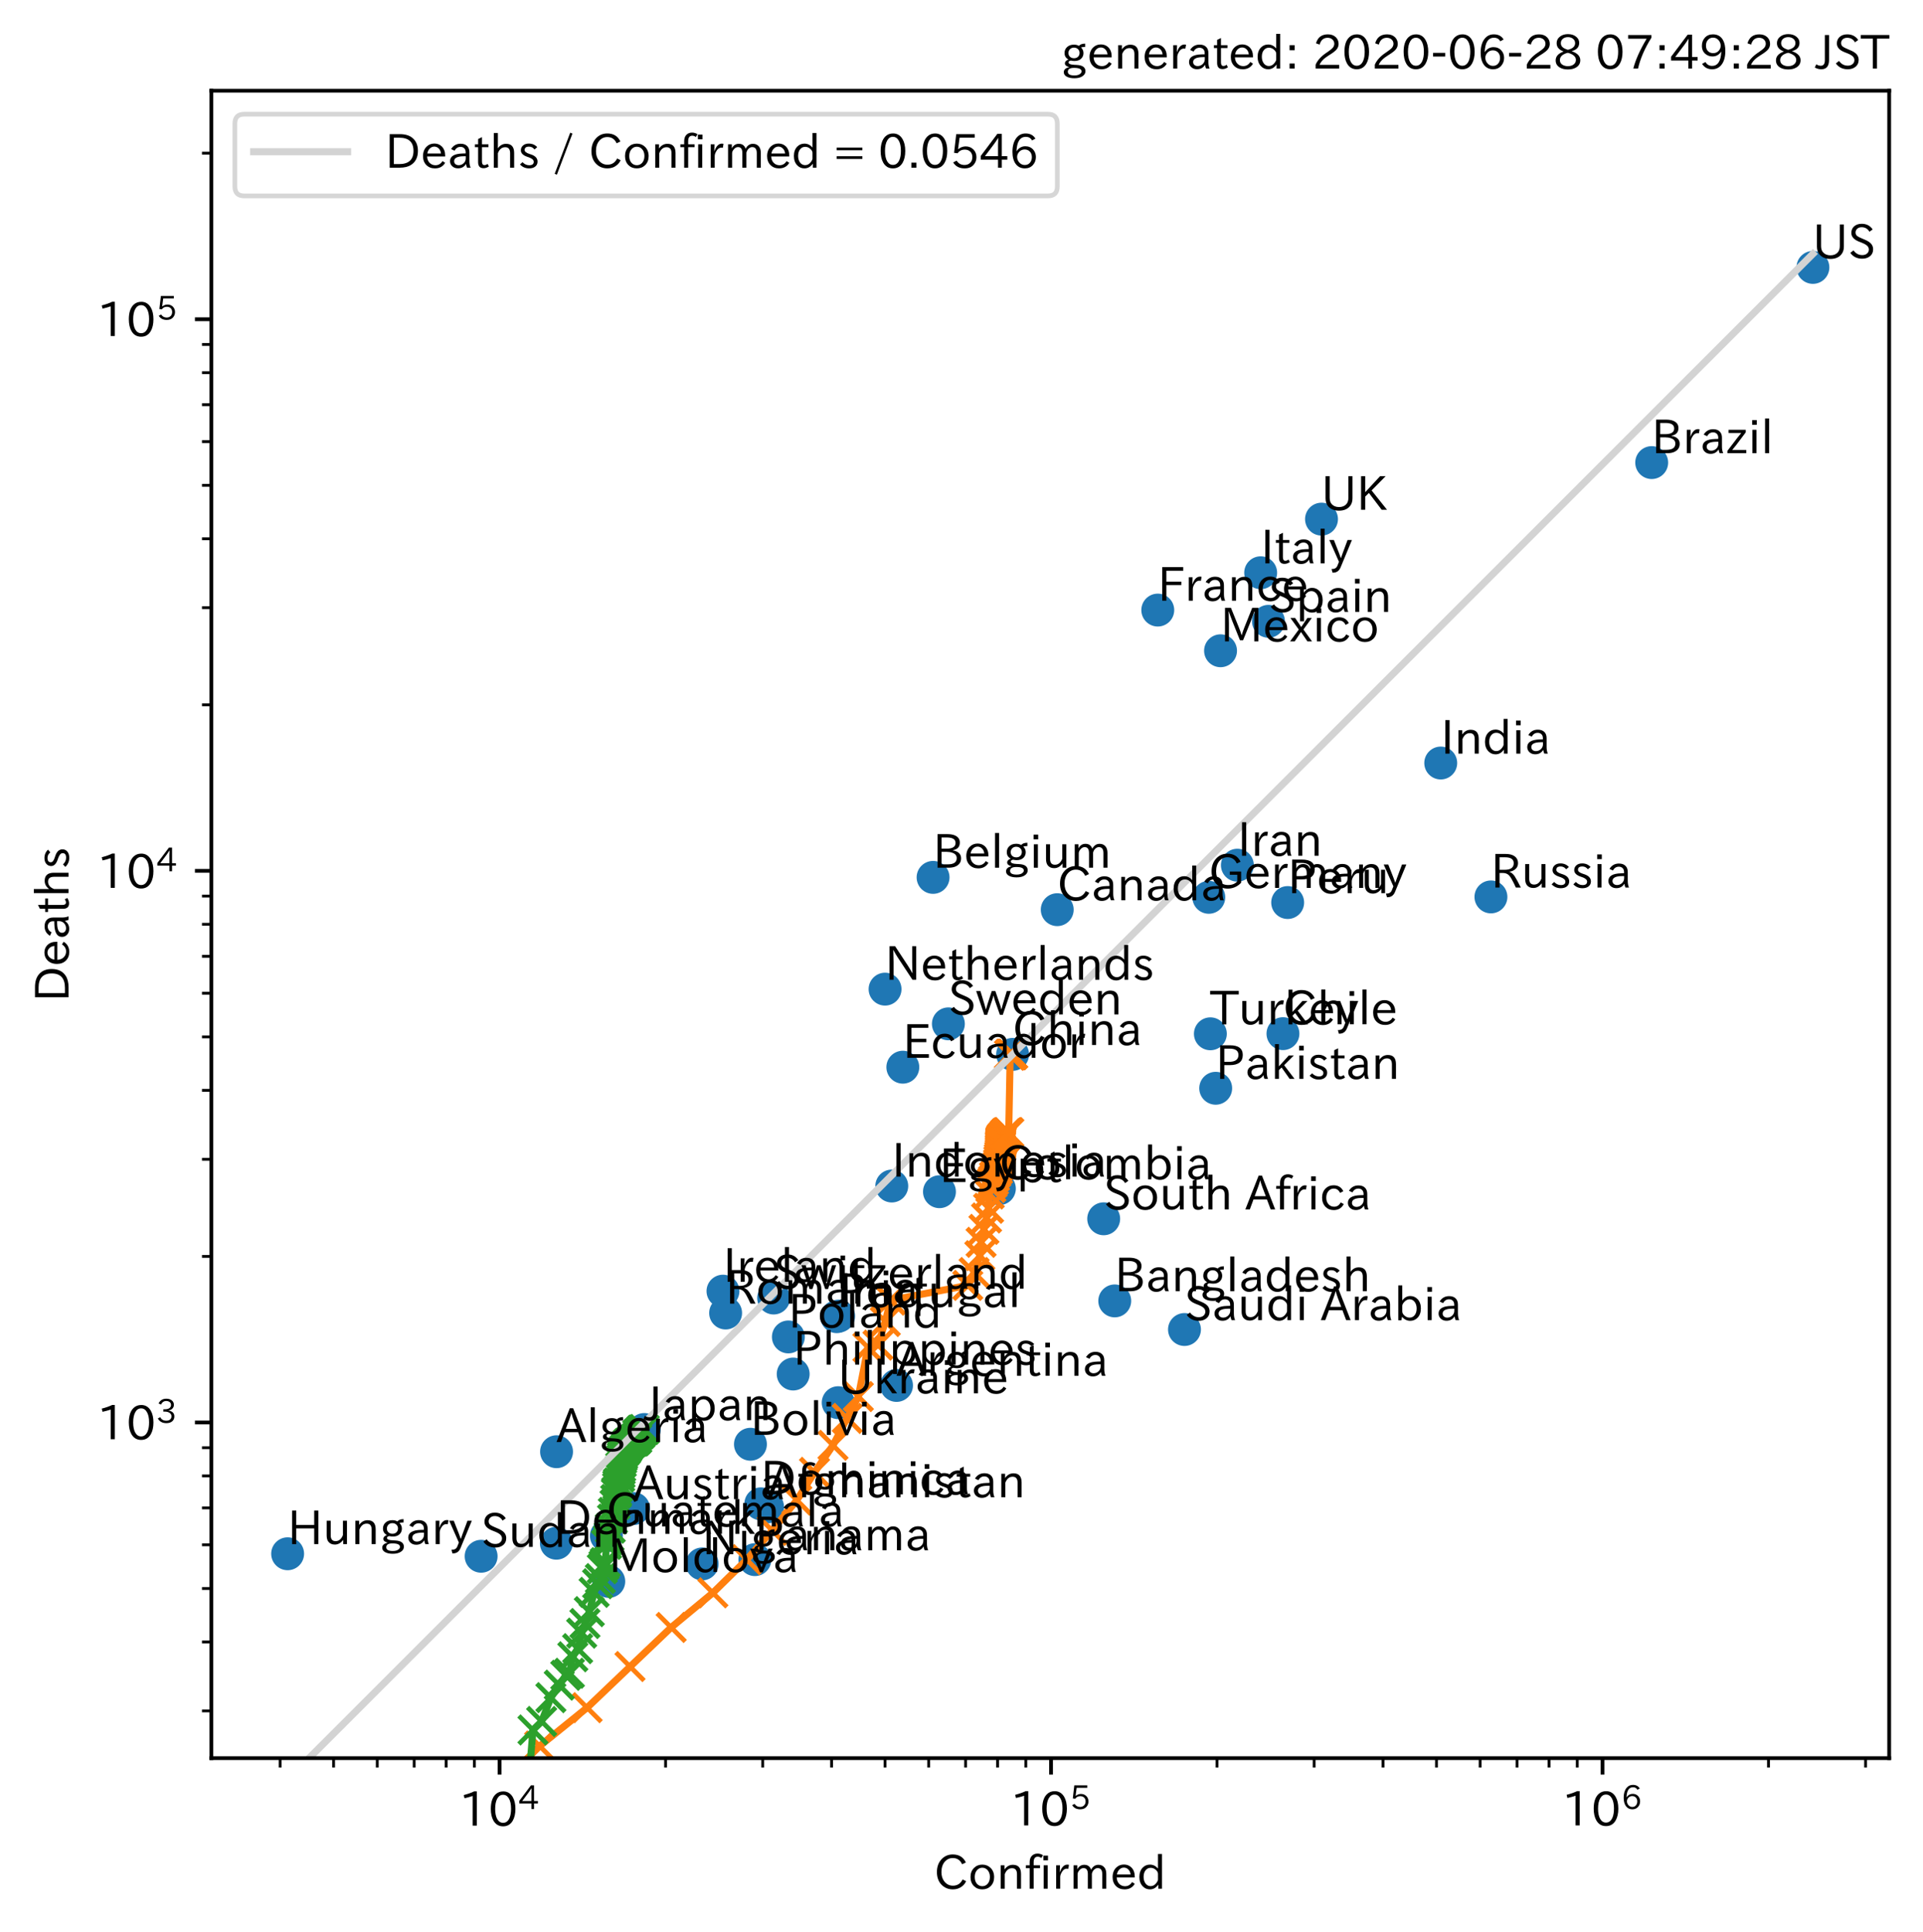<?xml version="1.0" encoding="utf-8" standalone="no"?>
<!DOCTYPE svg PUBLIC "-//W3C//DTD SVG 1.1//EN"
  "http://www.w3.org/Graphics/SVG/1.1/DTD/svg11.dtd">
<!-- Created with matplotlib (https://matplotlib.org/) -->
<svg height="411.096pt" version="1.1" viewBox="0 0 409.311 411.096" width="409.311pt" xmlns="http://www.w3.org/2000/svg" xmlns:xlink="http://www.w3.org/1999/xlink">
 <defs>
  <style type="text/css">
*{stroke-linecap:butt;stroke-linejoin:round;}
  </style>
 </defs>
 <g id="figure_1">
  <g id="patch_1">
   <path d="M 0 411.096 
L 409.311 411.096 
L 409.311 0 
L 0 0 
z
" style="fill:#ffffff;"/>
  </g>
  <g id="axes_1">
   <g id="patch_2">
    <path d="M 44.991 374.115 
L 402.111 374.115 
L 402.111 19.299 
L 44.991 19.299 
z
" style="fill:#ffffff;"/>
   </g>
   <g id="matplotlib.axis_1">
    <g id="xtick_1">
     <g id="line2d_1">
      <defs>
       <path d="M 0 0 
L 0 3.5 
" id="m522de32663" style="stroke:#000000;stroke-width:0.8;"/>
      </defs>
      <g>
       <use style="stroke:#000000;stroke-width:0.8;" x="106.338" xlink:href="#m522de32663" y="374.115"/>
      </g>
     </g>
     <g id="text_1">
      <!-- $\mathdefault{10^{4}}$ -->
      <defs>
       <path d="M 38.484 0.984 
L 29.688 0.984 
L 29.688 64.109 
Q 21.438 61.281 12.312 59.328 
L 10.688 66.109 
Q 23.734 69.391 32.906 73.922 
L 38.484 73.922 
z
" id="IPAexGothic-49"/>
       <path d="M 31.844 73.828 
Q 45.016 73.828 52.094 61.625 
Q 57.719 51.953 57.719 36.625 
Q 57.719 21.438 52.094 11.578 
Q 45.125 -0.484 31.5 -0.484 
Q 17.922 -0.484 10.938 11.578 
Q 5.328 21.438 5.328 36.719 
Q 5.328 58.016 15.625 67.719 
Q 22.172 73.828 31.844 73.828 
z
M 31.5 66.656 
Q 23.688 66.656 19.188 58.734 
Q 14.594 50.734 14.594 36.625 
Q 14.594 22.75 19.094 14.797 
Q 23.641 6.984 31.5 6.984 
Q 40.922 6.984 45.453 18.016 
Q 48.438 25.344 48.438 37.109 
Q 48.438 50.875 43.844 58.734 
Q 39.203 66.656 31.5 66.656 
z
" id="IPAexGothic-48"/>
       <path d="M 59.578 18.109 
L 47.797 18.109 
L 47.797 0.984 
L 39.797 0.984 
L 39.797 18.109 
L 3.078 18.109 
L 3.078 26.125 
L 38.375 73.094 
L 47.797 73.094 
L 47.797 25.531 
L 59.578 25.531 
z
M 40.281 64.203 
L 39.984 64.203 
Q 35.594 57.125 31.297 51.312 
L 11.859 25.531 
L 39.797 25.531 
L 39.797 49.125 
Q 39.797 54.391 40.281 64.203 
z
" id="IPAexGothic-52"/>
      </defs>
      <g transform="translate(97.638 388.605)scale(0.1 -0.1)">
       <use transform="translate(0 0.287)" xlink:href="#IPAexGothic-49"/>
       <use transform="translate(62.988 0.287)" xlink:href="#IPAexGothic-48"/>
       <use transform="translate(126.865 35.834)scale(0.7)" xlink:href="#IPAexGothic-52"/>
      </g>
     </g>
    </g>
    <g id="xtick_2">
     <g id="line2d_2">
      <g>
       <use style="stroke:#000000;stroke-width:0.8;" x="223.714" xlink:href="#m522de32663" y="374.115"/>
      </g>
     </g>
     <g id="text_2">
      <!-- $\mathdefault{10^{5}}$ -->
      <defs>
       <path d="M 18.406 40.672 
Q 25.531 46.297 33.938 46.297 
Q 44 46.297 50.641 39.5 
Q 56.844 33.016 56.844 23.391 
Q 56.844 14.656 51.516 8.016 
Q 44.828 -0.484 31.734 -0.484 
Q 14.984 -0.484 7.328 12.25 
L 14.656 16.062 
Q 20.453 6.781 31.453 6.781 
Q 38.531 6.781 43.266 11.188 
Q 48.141 15.828 48.141 23.484 
Q 48.141 30.719 43.844 35.016 
Q 39.359 39.5 32.125 39.5 
Q 21.969 39.5 16.75 31.688 
L 9.234 32.672 
L 13.812 72.406 
L 53.219 72.406 
L 53.219 64.891 
L 20.953 64.891 
L 17.719 40.672 
z
" id="IPAexGothic-53"/>
      </defs>
      <g transform="translate(215.014 388.605)scale(0.1 -0.1)">
       <use transform="translate(0 0.769)" xlink:href="#IPAexGothic-49"/>
       <use transform="translate(62.988 0.769)" xlink:href="#IPAexGothic-48"/>
       <use transform="translate(126.865 36.316)scale(0.7)" xlink:href="#IPAexGothic-53"/>
      </g>
     </g>
    </g>
    <g id="xtick_3">
     <g id="line2d_3">
      <g>
       <use style="stroke:#000000;stroke-width:0.8;" x="341.089" xlink:href="#m522de32663" y="374.115"/>
      </g>
     </g>
     <g id="text_3">
      <!-- $\mathdefault{10^{6}}$ -->
      <defs>
       <path d="M 16.5 36.375 
Q 23.578 46.578 34.906 46.578 
Q 45.406 46.578 51.812 39.266 
Q 57.422 32.906 57.422 23.781 
Q 57.422 13.812 51.125 6.781 
Q 44.578 -0.484 34.031 -0.484 
Q 21.484 -0.484 14.406 9.078 
Q 7.516 18.406 7.516 34.812 
Q 7.516 53.516 15.828 64.203 
Q 23.344 73.828 35.5 73.828 
Q 49.859 73.828 56.391 62.891 
L 49.219 58.984 
Q 45.219 66.656 35.938 66.656 
Q 17.484 66.656 16.109 36.375 
z
M 33.453 39.797 
Q 26.312 39.797 21.625 34.469 
Q 17.438 29.688 17.438 24.078 
Q 17.438 18.062 21.141 13.188 
Q 26.125 6.688 33.734 6.688 
Q 41.703 6.688 45.953 13.188 
Q 48.828 17.625 48.828 23.484 
Q 48.828 30.375 45.016 34.812 
Q 40.625 39.797 33.453 39.797 
z
" id="IPAexGothic-54"/>
      </defs>
      <g transform="translate(332.389 388.605)scale(0.1 -0.1)">
       <use transform="translate(0 0.773)" xlink:href="#IPAexGothic-49"/>
       <use transform="translate(62.988 0.773)" xlink:href="#IPAexGothic-48"/>
       <use transform="translate(126.865 36.32)scale(0.7)" xlink:href="#IPAexGothic-54"/>
      </g>
     </g>
    </g>
    <g id="xtick_4">
     <g id="line2d_4">
      <defs>
       <path d="M 0 0 
L 0 2 
" id="mdb49151e0c" style="stroke:#000000;stroke-width:0.6;"/>
      </defs>
      <g>
       <use style="stroke:#000000;stroke-width:0.6;" x="59.63" xlink:href="#mdb49151e0c" y="374.115"/>
      </g>
     </g>
    </g>
    <g id="xtick_5">
     <g id="line2d_5">
      <g>
       <use style="stroke:#000000;stroke-width:0.6;" x="71.005" xlink:href="#mdb49151e0c" y="374.115"/>
      </g>
     </g>
    </g>
    <g id="xtick_6">
     <g id="line2d_6">
      <g>
       <use style="stroke:#000000;stroke-width:0.6;" x="80.299" xlink:href="#mdb49151e0c" y="374.115"/>
      </g>
     </g>
    </g>
    <g id="xtick_7">
     <g id="line2d_7">
      <g>
       <use style="stroke:#000000;stroke-width:0.6;" x="88.157" xlink:href="#mdb49151e0c" y="374.115"/>
      </g>
     </g>
    </g>
    <g id="xtick_8">
     <g id="line2d_8">
      <g>
       <use style="stroke:#000000;stroke-width:0.6;" x="94.964" xlink:href="#mdb49151e0c" y="374.115"/>
      </g>
     </g>
    </g>
    <g id="xtick_9">
     <g id="line2d_9">
      <g>
       <use style="stroke:#000000;stroke-width:0.6;" x="100.968" xlink:href="#mdb49151e0c" y="374.115"/>
      </g>
     </g>
    </g>
    <g id="xtick_10">
     <g id="line2d_10">
      <g>
       <use style="stroke:#000000;stroke-width:0.6;" x="141.672" xlink:href="#mdb49151e0c" y="374.115"/>
      </g>
     </g>
    </g>
    <g id="xtick_11">
     <g id="line2d_11">
      <g>
       <use style="stroke:#000000;stroke-width:0.6;" x="162.341" xlink:href="#mdb49151e0c" y="374.115"/>
      </g>
     </g>
    </g>
    <g id="xtick_12">
     <g id="line2d_12">
      <g>
       <use style="stroke:#000000;stroke-width:0.6;" x="177.006" xlink:href="#mdb49151e0c" y="374.115"/>
      </g>
     </g>
    </g>
    <g id="xtick_13">
     <g id="line2d_13">
      <g>
       <use style="stroke:#000000;stroke-width:0.6;" x="188.38" xlink:href="#mdb49151e0c" y="374.115"/>
      </g>
     </g>
    </g>
    <g id="xtick_14">
     <g id="line2d_14">
      <g>
       <use style="stroke:#000000;stroke-width:0.6;" x="197.674" xlink:href="#mdb49151e0c" y="374.115"/>
      </g>
     </g>
    </g>
    <g id="xtick_15">
     <g id="line2d_15">
      <g>
       <use style="stroke:#000000;stroke-width:0.6;" x="205.532" xlink:href="#mdb49151e0c" y="374.115"/>
      </g>
     </g>
    </g>
    <g id="xtick_16">
     <g id="line2d_16">
      <g>
       <use style="stroke:#000000;stroke-width:0.6;" x="212.339" xlink:href="#mdb49151e0c" y="374.115"/>
      </g>
     </g>
    </g>
    <g id="xtick_17">
     <g id="line2d_17">
      <g>
       <use style="stroke:#000000;stroke-width:0.6;" x="218.343" xlink:href="#mdb49151e0c" y="374.115"/>
      </g>
     </g>
    </g>
    <g id="xtick_18">
     <g id="line2d_18">
      <g>
       <use style="stroke:#000000;stroke-width:0.6;" x="259.048" xlink:href="#mdb49151e0c" y="374.115"/>
      </g>
     </g>
    </g>
    <g id="xtick_19">
     <g id="line2d_19">
      <g>
       <use style="stroke:#000000;stroke-width:0.6;" x="279.716" xlink:href="#mdb49151e0c" y="374.115"/>
      </g>
     </g>
    </g>
    <g id="xtick_20">
     <g id="line2d_20">
      <g>
       <use style="stroke:#000000;stroke-width:0.6;" x="294.381" xlink:href="#mdb49151e0c" y="374.115"/>
      </g>
     </g>
    </g>
    <g id="xtick_21">
     <g id="line2d_21">
      <g>
       <use style="stroke:#000000;stroke-width:0.6;" x="305.756" xlink:href="#mdb49151e0c" y="374.115"/>
      </g>
     </g>
    </g>
    <g id="xtick_22">
     <g id="line2d_22">
      <g>
       <use style="stroke:#000000;stroke-width:0.6;" x="315.05" xlink:href="#mdb49151e0c" y="374.115"/>
      </g>
     </g>
    </g>
    <g id="xtick_23">
     <g id="line2d_23">
      <g>
       <use style="stroke:#000000;stroke-width:0.6;" x="322.908" xlink:href="#mdb49151e0c" y="374.115"/>
      </g>
     </g>
    </g>
    <g id="xtick_24">
     <g id="line2d_24">
      <g>
       <use style="stroke:#000000;stroke-width:0.6;" x="329.715" xlink:href="#mdb49151e0c" y="374.115"/>
      </g>
     </g>
    </g>
    <g id="xtick_25">
     <g id="line2d_25">
      <g>
       <use style="stroke:#000000;stroke-width:0.6;" x="335.719" xlink:href="#mdb49151e0c" y="374.115"/>
      </g>
     </g>
    </g>
    <g id="xtick_26">
     <g id="line2d_26">
      <g>
       <use style="stroke:#000000;stroke-width:0.6;" x="376.423" xlink:href="#mdb49151e0c" y="374.115"/>
      </g>
     </g>
    </g>
    <g id="xtick_27">
     <g id="line2d_27">
      <g>
       <use style="stroke:#000000;stroke-width:0.6;" x="397.092" xlink:href="#mdb49151e0c" y="374.115"/>
      </g>
     </g>
    </g>
    <g id="text_4">
     <!-- Confirmed -->
     <defs>
      <path d="M 68.016 17 
Q 65.328 10.844 60.297 6.688 
Q 51.766 -0.484 39.984 -0.484 
Q 24.812 -0.484 14.984 10.203 
Q 5.906 20.219 5.906 36.422 
Q 5.906 53.219 15.828 63.719 
Q 25.297 73.828 39.594 73.828 
Q 59.578 73.828 67.531 56.688 
L 59.516 52.984 
Q 53.516 66.219 39.703 66.219 
Q 29.547 66.219 22.703 58.5 
Q 15.531 50.25 15.531 36.281 
Q 15.531 24.219 21.625 16.5 
Q 28.766 7.375 40.047 7.375 
Q 54 7.375 60.594 20.609 
z
" id="IPAexGothic-67"/>
      <path d="M 29.984 52.203 
Q 40.531 52.203 47.75 45.125 
Q 55.172 37.703 55.172 25.594 
Q 55.172 13.875 47.906 6.594 
Q 40.766 -0.484 29.984 -0.484 
Q 19.188 -0.484 12.203 6.5 
Q 4.891 13.766 4.891 25.875 
Q 4.891 37.703 12.312 45.125 
Q 19.391 52.203 29.984 52.203 
z
M 29.984 45.609 
Q 23.734 45.609 19.391 41.109 
Q 13.875 35.594 13.875 25.781 
Q 13.875 16.109 19.281 10.688 
Q 23.688 6.297 29.984 6.297 
Q 36.422 6.297 40.766 10.797 
Q 46.188 16.219 46.188 26.125 
Q 46.188 35.453 40.672 41.109 
Q 36.188 45.609 29.984 45.609 
z
" id="IPAexGothic-111"/>
      <path d="M 52 0.984 
L 43.406 0.984 
L 43.406 31.891 
Q 43.406 44.578 32.906 44.578 
Q 22.312 44.578 17.391 31.891 
L 17.391 0.984 
L 8.797 0.984 
L 8.797 50.781 
L 16.797 50.781 
L 16.797 41.797 
Q 23.828 51.812 34.719 51.812 
Q 52 51.812 52 32.375 
z
" id="IPAexGothic-110"/>
      <path d="M 38.375 72.219 
L 34.812 66.312 
Q 31.109 69.094 27.203 69.094 
Q 18.5 69.094 18.5 57.375 
L 18.5 50.781 
L 32.078 50.781 
L 32.078 44.672 
L 18.5 44.672 
L 18.5 0.984 
L 10.016 0.984 
L 10.016 44.672 
L 1.906 44.672 
L 1.906 50.781 
L 10.016 50.781 
L 10.016 57.172 
Q 10.016 65.438 13.922 70.062 
Q 18.75 75.688 26.703 75.688 
Q 33.062 75.688 38.375 72.219 
z
" id="IPAexGothic-102"/>
      <path d="M 18.406 61.375 
L 8.594 61.375 
L 8.594 71.391 
L 18.406 71.391 
z
M 17.781 0.984 
L 9.188 0.984 
L 9.188 50.781 
L 17.781 50.781 
z
" id="IPAexGothic-105"/>
      <path d="M 36.078 51.812 
L 34.578 43.266 
Q 32.906 43.609 31.594 43.609 
Q 25.828 43.609 22.078 38.188 
Q 17.391 31.344 17.391 26.172 
L 17.391 0.984 
L 8.797 0.984 
L 8.797 50.781 
L 16.891 50.781 
L 16.5 35.984 
L 16.703 35.984 
Q 22.219 52.203 32.766 52.203 
Q 34.469 52.203 36.078 51.812 
z
" id="IPAexGothic-114"/>
      <path d="M 78.469 0.984 
L 69.875 0.984 
L 69.875 32.172 
Q 69.875 44.828 60.109 44.828 
Q 55.469 44.828 51.609 40.531 
Q 48.875 37.453 47.797 32.859 
L 47.797 0.984 
L 39.203 0.984 
L 39.203 32.281 
Q 39.203 44.828 29.984 44.828 
Q 25.094 44.828 21.391 40.531 
Q 17.391 36.031 17.391 31.891 
L 17.391 0.984 
L 8.797 0.984 
L 8.797 50.781 
L 16.797 50.781 
L 16.797 42.188 
Q 21.734 51.812 31.688 51.812 
Q 42.578 51.812 46.188 41.359 
Q 51.609 51.812 61.766 51.812 
Q 69.969 51.812 74.562 46 
Q 78.469 41.219 78.469 32.375 
z
" id="IPAexGothic-109"/>
      <path d="M 13.484 24.906 
Q 13.922 16.266 18.891 11.281 
Q 23.969 6.203 31.203 6.203 
Q 40.719 6.203 46.297 15.094 
L 51.906 11.375 
Q 44.828 -0.484 30.172 -0.484 
Q 19.094 -0.484 11.969 6.594 
Q 4.781 13.812 4.781 25.641 
Q 4.781 38.188 12.312 45.703 
Q 19 52.391 29 52.391 
Q 38.422 52.391 44.781 46.188 
Q 51.906 38.969 51.906 26.906 
L 51.906 24.906 
z
M 43.062 31.203 
Q 42.328 37.984 38.281 41.891 
Q 34.281 45.906 28.812 45.906 
Q 22.469 45.906 17.969 40.484 
Q 14.891 36.812 13.969 31.203 
z
" id="IPAexGothic-101"/>
      <path d="M 52.984 0.984 
L 45.172 0.984 
L 45.172 9.672 
Q 38.141 -0.484 27.391 -0.484 
Q 18.453 -0.484 12.312 5.812 
Q 4.891 13.188 4.891 25.984 
Q 4.891 38.531 12.062 45.906 
Q 18.266 52.203 27.391 52.203 
Q 37.25 52.203 44.484 43.891 
L 44.484 74.906 
L 52.984 74.906 
z
M 44.484 20.359 
L 44.484 32.766 
Q 44.484 37.703 38.375 42.281 
Q 34.078 45.406 28.953 45.406 
Q 23.188 45.406 19.188 41.406 
Q 13.875 36.078 13.875 26.219 
Q 13.875 17.328 18.266 11.719 
Q 22.516 6.391 28.859 6.391 
Q 36.281 6.391 41.5 13.672 
Q 44.484 17.719 44.484 20.359 
z
" id="IPAexGothic-100"/>
     </defs>
     <g transform="translate(198.833 401.996)scale(0.1 -0.1)">
      <use xlink:href="#IPAexGothic-67"/>
      <use x="72.51" xlink:href="#IPAexGothic-111"/>
      <use x="132.91" xlink:href="#IPAexGothic-110"/>
      <use x="193.311" xlink:href="#IPAexGothic-102"/>
      <use x="223.926" xlink:href="#IPAexGothic-105"/>
      <use x="250.928" xlink:href="#IPAexGothic-114"/>
      <use x="287.939" xlink:href="#IPAexGothic-109"/>
      <use x="375.049" xlink:href="#IPAexGothic-101"/>
      <use x="431.934" xlink:href="#IPAexGothic-100"/>
     </g>
    </g>
   </g>
   <g id="matplotlib.axis_2">
    <g id="ytick_1">
     <g id="line2d_28">
      <defs>
       <path d="M 0 0 
L -3.5 0 
" id="mae529dee58" style="stroke:#000000;stroke-width:0.8;"/>
      </defs>
      <g>
       <use style="stroke:#000000;stroke-width:0.8;" x="44.991" xlink:href="#mae529dee58" y="302.685"/>
      </g>
     </g>
     <g id="text_5">
      <!-- $\mathdefault{10^{3}}$ -->
      <defs>
       <path d="M 37.203 37.797 
Q 54.781 34.625 54.781 19.969 
Q 54.781 11.188 48.875 5.562 
Q 42.328 -0.484 30.375 -0.484 
Q 12.453 -0.484 4.5 13.766 
L 11.812 17.672 
Q 17.328 6.891 30.281 6.891 
Q 37.891 6.891 42.094 10.797 
Q 46.094 14.5 46.094 20.172 
Q 46.094 26.859 40.094 30.906 
Q 34.625 34.578 25.688 34.578 
L 21.297 34.578 
L 21.297 41.703 
L 25.875 41.703 
Q 34.859 41.703 39.594 45.125 
Q 44.672 48.734 44.672 54.828 
Q 44.672 61.469 38.969 64.656 
Q 35.297 66.844 30.172 66.844 
Q 19.344 66.844 14.109 55.906 
L 6.781 59.422 
Q 14.016 73.828 30.281 73.828 
Q 40.578 73.828 46.969 68.656 
Q 53.375 63.578 53.375 55.219 
Q 53.375 47.312 47.172 42.281 
Q 43.172 39.062 37.203 38.188 
z
" id="IPAexGothic-51"/>
      </defs>
      <g transform="translate(20.591 306.43)scale(0.1 -0.1)">
       <use transform="translate(0 0.773)" xlink:href="#IPAexGothic-49"/>
       <use transform="translate(62.988 0.773)" xlink:href="#IPAexGothic-48"/>
       <use transform="translate(126.865 36.32)scale(0.7)" xlink:href="#IPAexGothic-51"/>
      </g>
     </g>
    </g>
    <g id="ytick_2">
     <g id="line2d_29">
      <g>
       <use style="stroke:#000000;stroke-width:0.8;" x="44.991" xlink:href="#mae529dee58" y="185.309"/>
      </g>
     </g>
     <g id="text_6">
      <!-- $\mathdefault{10^{4}}$ -->
      <g transform="translate(20.591 189.054)scale(0.1 -0.1)">
       <use transform="translate(0 0.287)" xlink:href="#IPAexGothic-49"/>
       <use transform="translate(62.988 0.287)" xlink:href="#IPAexGothic-48"/>
       <use transform="translate(126.865 35.834)scale(0.7)" xlink:href="#IPAexGothic-52"/>
      </g>
     </g>
    </g>
    <g id="ytick_3">
     <g id="line2d_30">
      <g>
       <use style="stroke:#000000;stroke-width:0.8;" x="44.991" xlink:href="#mae529dee58" y="67.934"/>
      </g>
     </g>
     <g id="text_7">
      <!-- $\mathdefault{10^{5}}$ -->
      <g transform="translate(20.591 71.679)scale(0.1 -0.1)">
       <use transform="translate(0 0.769)" xlink:href="#IPAexGothic-49"/>
       <use transform="translate(62.988 0.769)" xlink:href="#IPAexGothic-48"/>
       <use transform="translate(126.865 36.316)scale(0.7)" xlink:href="#IPAexGothic-53"/>
      </g>
     </g>
    </g>
    <g id="ytick_4">
     <g id="line2d_31">
      <defs>
       <path d="M 0 0 
L -2 0 
" id="m4d0e1dd579" style="stroke:#000000;stroke-width:0.6;"/>
      </defs>
      <g>
       <use style="stroke:#000000;stroke-width:0.6;" x="44.991" xlink:href="#m4d0e1dd579" y="364.058"/>
      </g>
     </g>
    </g>
    <g id="ytick_5">
     <g id="line2d_32">
      <g>
       <use style="stroke:#000000;stroke-width:0.6;" x="44.991" xlink:href="#m4d0e1dd579" y="349.393"/>
      </g>
     </g>
    </g>
    <g id="ytick_6">
     <g id="line2d_33">
      <g>
       <use style="stroke:#000000;stroke-width:0.6;" x="44.991" xlink:href="#m4d0e1dd579" y="338.018"/>
      </g>
     </g>
    </g>
    <g id="ytick_7">
     <g id="line2d_34">
      <g>
       <use style="stroke:#000000;stroke-width:0.6;" x="44.991" xlink:href="#m4d0e1dd579" y="328.724"/>
      </g>
     </g>
    </g>
    <g id="ytick_8">
     <g id="line2d_35">
      <g>
       <use style="stroke:#000000;stroke-width:0.6;" x="44.991" xlink:href="#m4d0e1dd579" y="320.866"/>
      </g>
     </g>
    </g>
    <g id="ytick_9">
     <g id="line2d_36">
      <g>
       <use style="stroke:#000000;stroke-width:0.6;" x="44.991" xlink:href="#m4d0e1dd579" y="314.059"/>
      </g>
     </g>
    </g>
    <g id="ytick_10">
     <g id="line2d_37">
      <g>
       <use style="stroke:#000000;stroke-width:0.6;" x="44.991" xlink:href="#m4d0e1dd579" y="308.055"/>
      </g>
     </g>
    </g>
    <g id="ytick_11">
     <g id="line2d_38">
      <g>
       <use style="stroke:#000000;stroke-width:0.6;" x="44.991" xlink:href="#m4d0e1dd579" y="267.351"/>
      </g>
     </g>
    </g>
    <g id="ytick_12">
     <g id="line2d_39">
      <g>
       <use style="stroke:#000000;stroke-width:0.6;" x="44.991" xlink:href="#m4d0e1dd579" y="246.682"/>
      </g>
     </g>
    </g>
    <g id="ytick_13">
     <g id="line2d_40">
      <g>
       <use style="stroke:#000000;stroke-width:0.6;" x="44.991" xlink:href="#m4d0e1dd579" y="232.017"/>
      </g>
     </g>
    </g>
    <g id="ytick_14">
     <g id="line2d_41">
      <g>
       <use style="stroke:#000000;stroke-width:0.6;" x="44.991" xlink:href="#m4d0e1dd579" y="220.643"/>
      </g>
     </g>
    </g>
    <g id="ytick_15">
     <g id="line2d_42">
      <g>
       <use style="stroke:#000000;stroke-width:0.6;" x="44.991" xlink:href="#m4d0e1dd579" y="211.349"/>
      </g>
     </g>
    </g>
    <g id="ytick_16">
     <g id="line2d_43">
      <g>
       <use style="stroke:#000000;stroke-width:0.6;" x="44.991" xlink:href="#m4d0e1dd579" y="203.491"/>
      </g>
     </g>
    </g>
    <g id="ytick_17">
     <g id="line2d_44">
      <g>
       <use style="stroke:#000000;stroke-width:0.6;" x="44.991" xlink:href="#m4d0e1dd579" y="196.684"/>
      </g>
     </g>
    </g>
    <g id="ytick_18">
     <g id="line2d_45">
      <g>
       <use style="stroke:#000000;stroke-width:0.6;" x="44.991" xlink:href="#m4d0e1dd579" y="190.68"/>
      </g>
     </g>
    </g>
    <g id="ytick_19">
     <g id="line2d_46">
      <g>
       <use style="stroke:#000000;stroke-width:0.6;" x="44.991" xlink:href="#m4d0e1dd579" y="149.975"/>
      </g>
     </g>
    </g>
    <g id="ytick_20">
     <g id="line2d_47">
      <g>
       <use style="stroke:#000000;stroke-width:0.6;" x="44.991" xlink:href="#m4d0e1dd579" y="129.307"/>
      </g>
     </g>
    </g>
    <g id="ytick_21">
     <g id="line2d_48">
      <g>
       <use style="stroke:#000000;stroke-width:0.6;" x="44.991" xlink:href="#m4d0e1dd579" y="114.642"/>
      </g>
     </g>
    </g>
    <g id="ytick_22">
     <g id="line2d_49">
      <g>
       <use style="stroke:#000000;stroke-width:0.6;" x="44.991" xlink:href="#m4d0e1dd579" y="103.267"/>
      </g>
     </g>
    </g>
    <g id="ytick_23">
     <g id="line2d_50">
      <g>
       <use style="stroke:#000000;stroke-width:0.6;" x="44.991" xlink:href="#m4d0e1dd579" y="93.973"/>
      </g>
     </g>
    </g>
    <g id="ytick_24">
     <g id="line2d_51">
      <g>
       <use style="stroke:#000000;stroke-width:0.6;" x="44.991" xlink:href="#m4d0e1dd579" y="86.115"/>
      </g>
     </g>
    </g>
    <g id="ytick_25">
     <g id="line2d_52">
      <g>
       <use style="stroke:#000000;stroke-width:0.6;" x="44.991" xlink:href="#m4d0e1dd579" y="79.308"/>
      </g>
     </g>
    </g>
    <g id="ytick_26">
     <g id="line2d_53">
      <g>
       <use style="stroke:#000000;stroke-width:0.6;" x="44.991" xlink:href="#m4d0e1dd579" y="73.304"/>
      </g>
     </g>
    </g>
    <g id="ytick_27">
     <g id="line2d_54">
      <g>
       <use style="stroke:#000000;stroke-width:0.6;" x="44.991" xlink:href="#m4d0e1dd579" y="32.6"/>
      </g>
     </g>
    </g>
    <g id="text_8">
     <!-- Deaths -->
     <defs>
      <path d="M 9.516 72.406 
L 31 72.406 
Q 49.359 72.406 59.234 63.281 
Q 69.625 53.812 69.625 36.812 
Q 69.625 16.359 54.938 6.891 
Q 45.703 0.984 30.328 0.984 
L 9.516 0.984 
z
M 18.312 8.688 
L 29.594 8.688 
Q 60.203 8.688 60.203 36.812 
Q 60.203 64.797 30.125 64.797 
L 18.312 64.797 
z
" id="IPAexGothic-68"/>
      <path d="M 49.312 0.984 
L 41.75 0.984 
Q 39.984 4.734 39.547 8.688 
L 39.203 8.688 
Q 33.547 -0.391 22.312 -0.391 
Q 14.594 -0.391 9.719 4.5 
Q 5.422 8.797 5.422 14.984 
Q 5.422 30.422 32.031 31.203 
L 38.719 31.391 
L 38.719 33.984 
Q 38.719 39.203 35.75 42.188 
Q 32.625 45.312 27.734 45.312 
Q 19.344 45.312 15.141 37.156 
L 7.719 40.578 
Q 14.656 52 27.938 52 
Q 37.109 52 42.047 46.875 
Q 46.625 42.281 46.625 33.891 
L 46.625 15.578 
Q 46.625 6.25 49.312 0.984 
z
M 38.922 25.391 
L 33.453 25.297 
Q 14.109 24.859 14.109 14.891 
Q 14.109 11.375 16.406 9.078 
Q 19.234 6.297 23.828 6.297 
Q 30.219 6.297 34.906 10.984 
Q 38.922 15.141 38.922 21 
z
" id="IPAexGothic-97"/>
      <path d="M 33.203 3.766 
Q 27.641 -0.094 21.828 -0.094 
Q 10.203 -0.094 10.203 12.984 
L 10.203 44.672 
L 3.422 44.672 
L 3.422 50.781 
L 10.203 50.781 
L 10.203 61.969 
L 18.406 66.062 
L 18.406 50.781 
L 32.234 50.781 
L 32.234 44.672 
L 18.406 44.672 
L 18.406 14.156 
Q 18.406 6.5 23.641 6.5 
Q 27.156 6.5 30.328 9.188 
z
" id="IPAexGothic-116"/>
      <path d="M 52.297 0.984 
L 43.703 0.984 
L 43.703 31.891 
Q 43.703 44.578 33.297 44.578 
Q 22.609 44.578 17.672 31.891 
L 17.672 0.984 
L 9.078 0.984 
L 9.078 74.906 
L 17.672 74.906 
L 17.672 42.281 
Q 24.469 51.812 35.109 51.812 
Q 52.297 51.812 52.297 32.375 
z
" id="IPAexGothic-104"/>
      <path d="M 34.906 39.797 
Q 30.281 45.797 23.188 45.797 
Q 13.922 45.797 13.922 38.672 
Q 13.922 33.641 23.922 30.375 
L 27.203 29.297 
Q 41.406 24.656 41.406 13.969 
Q 41.406 6.781 35.5 2.688 
Q 30.812 -0.484 23.391 -0.484 
Q 11.969 -0.484 4 7.859 
L 9.422 12.797 
Q 15.578 6.203 23.688 6.203 
Q 33.297 6.203 33.297 13.672 
Q 33.297 19.344 22.703 23.094 
L 19.281 24.266 
Q 5.906 28.953 5.906 37.984 
Q 5.906 43.703 9.812 47.609 
Q 14.5 52.297 22.703 52.297 
Q 33.688 52.297 40.719 44.672 
z
" id="IPAexGothic-115"/>
     </defs>
     <g transform="translate(14.691 213.16)rotate(-90)scale(0.1 -0.1)">
      <use xlink:href="#IPAexGothic-68"/>
      <use x="75.684" xlink:href="#IPAexGothic-101"/>
      <use x="132.568" xlink:href="#IPAexGothic-97"/>
      <use x="187.549" xlink:href="#IPAexGothic-116"/>
      <use x="222.168" xlink:href="#IPAexGothic-104"/>
      <use x="282.861" xlink:href="#IPAexGothic-115"/>
     </g>
    </g>
   </g>
   <g id="line2d_55">
    <defs>
     <path d="M 0 3 
C 0.796 3 1.559 2.684 2.121 2.121 
C 2.684 1.559 3 0.796 3 0 
C 3 -0.796 2.684 -1.559 2.121 -2.121 
C 1.559 -2.684 0.796 -3 0 -3 
C -0.796 -3 -1.559 -2.684 -2.121 -2.121 
C -2.684 -1.559 -3 -0.796 -3 0 
C -3 0.796 -2.684 1.559 -2.121 2.121 
C -1.559 2.684 -0.796 3 0 3 
z
" id="me2bf8313f0" style="stroke:#1f77b4;"/>
    </defs>
    <g clip-path="url(#p3b497527b3)">
     <use style="fill:#1f77b4;stroke:#1f77b4;" x="234.921" xlink:href="#me2bf8313f0" y="259.348"/>
     <use style="fill:#1f77b4;stroke:#1f77b4;" x="149.453" xlink:href="#me2bf8313f0" y="332.79"/>
     <use style="fill:#1f77b4;stroke:#1f77b4;" x="118.462" xlink:href="#me2bf8313f0" y="308.912"/>
     <use style="fill:#1f77b4;stroke:#1f77b4;" x="385.878" xlink:href="#me2bf8313f0" y="56.902"/>
     <use style="fill:#1f77b4;stroke:#1f77b4;" x="351.564" xlink:href="#me2bf8313f0" y="98.435"/>
     <use style="fill:#1f77b4;stroke:#1f77b4;" x="274.081" xlink:href="#me2bf8313f0" y="192.052"/>
     <use style="fill:#1f77b4;stroke:#1f77b4;" x="273.076" xlink:href="#me2bf8313f0" y="219.954"/>
     <use style="fill:#1f77b4;stroke:#1f77b4;" x="259.794" xlink:href="#me2bf8313f0" y="138.478"/>
     <use style="fill:#1f77b4;stroke:#1f77b4;" x="225.033" xlink:href="#me2bf8313f0" y="193.57"/>
     <use style="fill:#1f77b4;stroke:#1f77b4;" x="212.719" xlink:href="#me2bf8313f0" y="252.929"/>
     <use style="fill:#1f77b4;stroke:#1f77b4;" x="192.167" xlink:href="#me2bf8313f0" y="227.089"/>
     <use style="fill:#1f77b4;stroke:#1f77b4;" x="190.826" xlink:href="#me2bf8313f0" y="294.812"/>
     <use style="fill:#1f77b4;stroke:#1f77b4;" x="161.938" xlink:href="#me2bf8313f0" y="320"/>
     <use style="fill:#1f77b4;stroke:#1f77b4;" x="160.678" xlink:href="#me2bf8313f0" y="331.878"/>
     <use style="fill:#1f77b4;stroke:#1f77b4;" x="159.731" xlink:href="#me2bf8313f0" y="307.324"/>
     <use style="fill:#1f77b4;stroke:#1f77b4;" x="129.069" xlink:href="#me2bf8313f0" y="326.807"/>
     <use style="fill:#1f77b4;stroke:#1f77b4;" x="263.376" xlink:href="#me2bf8313f0" y="184.105"/>
     <use style="fill:#1f77b4;stroke:#1f77b4;" x="258.762" xlink:href="#me2bf8313f0" y="231.573"/>
     <use style="fill:#1f77b4;stroke:#1f77b4;" x="252.117" xlink:href="#me2bf8313f0" y="282.907"/>
     <use style="fill:#1f77b4;stroke:#1f77b4;" x="199.963" xlink:href="#me2bf8313f0" y="253.586"/>
     <use style="fill:#1f77b4;stroke:#1f77b4;" x="178.504" xlink:href="#me2bf8313f0" y="280.049"/>
     <use style="fill:#1f77b4;stroke:#1f77b4;" x="163.377" xlink:href="#me2bf8313f0" y="320.648"/>
     <use style="fill:#1f77b4;stroke:#1f77b4;" x="102.408" xlink:href="#me2bf8313f0" y="331.16"/>
     <use style="fill:#1f77b4;stroke:#1f77b4;" x="317.346" xlink:href="#me2bf8313f0" y="190.856"/>
     <use style="fill:#1f77b4;stroke:#1f77b4;" x="281.283" xlink:href="#me2bf8313f0" y="110.467"/>
     <use style="fill:#1f77b4;stroke:#1f77b4;" x="269.993" xlink:href="#me2bf8313f0" y="132.212"/>
     <use style="fill:#1f77b4;stroke:#1f77b4;" x="268.333" xlink:href="#me2bf8313f0" y="121.876"/>
     <use style="fill:#1f77b4;stroke:#1f77b4;" x="257.629" xlink:href="#me2bf8313f0" y="219.984"/>
     <use style="fill:#1f77b4;stroke:#1f77b4;" x="257.296" xlink:href="#me2bf8313f0" y="190.941"/>
     <use style="fill:#1f77b4;stroke:#1f77b4;" x="246.433" xlink:href="#me2bf8313f0" y="129.819"/>
     <use style="fill:#1f77b4;stroke:#1f77b4;" x="201.862" xlink:href="#me2bf8313f0" y="217.865"/>
     <use style="fill:#1f77b4;stroke:#1f77b4;" x="198.605" xlink:href="#me2bf8313f0" y="186.699"/>
     <use style="fill:#1f77b4;stroke:#1f77b4;" x="188.386" xlink:href="#me2bf8313f0" y="210.481"/>
     <use style="fill:#1f77b4;stroke:#1f77b4;" x="178.41" xlink:href="#me2bf8313f0" y="298.479"/>
     <use style="fill:#1f77b4;stroke:#1f77b4;" x="178.097" xlink:href="#me2bf8313f0" y="280.18"/>
     <use style="fill:#1f77b4;stroke:#1f77b4;" x="167.806" xlink:href="#me2bf8313f0" y="284.488"/>
     <use style="fill:#1f77b4;stroke:#1f77b4;" x="164.671" xlink:href="#me2bf8313f0" y="276.208"/>
     <use style="fill:#1f77b4;stroke:#1f77b4;" x="154.449" xlink:href="#me2bf8313f0" y="279.399"/>
     <use style="fill:#1f77b4;stroke:#1f77b4;" x="153.884" xlink:href="#me2bf8313f0" y="274.744"/>
     <use style="fill:#1f77b4;stroke:#1f77b4;" x="134.859" xlink:href="#me2bf8313f0" y="321.012"/>
     <use style="fill:#1f77b4;stroke:#1f77b4;" x="129.578" xlink:href="#me2bf8313f0" y="336.511"/>
     <use style="fill:#1f77b4;stroke:#1f77b4;" x="118.422" xlink:href="#me2bf8313f0" y="328.385"/>
     <use style="fill:#1f77b4;stroke:#1f77b4;" x="61.223" xlink:href="#me2bf8313f0" y="330.628"/>
     <use style="fill:#1f77b4;stroke:#1f77b4;" x="306.661" xlink:href="#me2bf8313f0" y="162.364"/>
     <use style="fill:#1f77b4;stroke:#1f77b4;" x="237.274" xlink:href="#me2bf8313f0" y="276.819"/>
     <use style="fill:#1f77b4;stroke:#1f77b4;" x="189.815" xlink:href="#me2bf8313f0" y="252.375"/>
     <use style="fill:#1f77b4;stroke:#1f77b4;" x="215.533" xlink:href="#me2bf8313f0" y="224.364"/>
     <use style="fill:#1f77b4;stroke:#1f77b4;" x="168.83" xlink:href="#me2bf8313f0" y="292.381"/>
     <use style="fill:#1f77b4;stroke:#1f77b4;" x="137.135" xlink:href="#me2bf8313f0" y="304.185"/>
    </g>
   </g>
   <g id="line2d_56">
    <path clip-path="url(#p3b497527b3)" d="M 72.403 412.096 
L 80.273 405.908 
L 114.866 371.549 
L 124.965 363.382 
L 142.859 346.303 
L 151.731 338.944 
L 158.933 331.878 
L 164.358 325.674 
L 169.61 319.218 
L 173.376 313.3 
L 177.304 307.548 
L 182.703 297.181 
L 184.736 286.711 
L 186.878 286.229 
L 188.435 281.207 
L 189.563 276.665 
L 205.993 273.521 
L 207.341 270.777 
L 208.557 267.198 
L 208.828 264.357 
L 210.419 257.11 
L 210.564 254.075 
L 211.173 251.714 
L 211.459 251.173 
L 211.951 249.512 
L 212.319 248.887 
L 212.855 245.457 
L 213.082 242.728 
L 213.503 242.025 
L 214.259 241.21 
L 214.703 241.027 
L 215.023 224.43 
L 215.533 224.364 
L 215.533 224.364 
" style="fill:none;stroke:#ff7f0e;stroke-linecap:square;stroke-width:1.5;"/>
    <defs>
     <path d="M -3 3 
L 3 -3 
M -3 -3 
L 3 3 
" id="me5baad431e" style="stroke:#ff7f0e;"/>
    </defs>
    <g clip-path="url(#p3b497527b3)">
     <use style="fill:#ff7f0e;stroke:#ff7f0e;" x="-1" xlink:href="#me5baad431e" y="469.077"/>
     <use style="fill:#ff7f0e;stroke:#ff7f0e;" x="2.219" xlink:href="#me5baad431e" y="465.51"/>
     <use style="fill:#ff7f0e;stroke:#ff7f0e;" x="23.913" xlink:href="#me5baad431e" y="449.617"/>
     <use style="fill:#ff7f0e;stroke:#ff7f0e;" x="40.363" xlink:href="#me5baad431e" y="431.435"/>
     <use style="fill:#ff7f0e;stroke:#ff7f0e;" x="66.052" xlink:href="#me5baad431e" y="417.09"/>
     <use style="fill:#ff7f0e;stroke:#ff7f0e;" x="80.273" xlink:href="#me5baad431e" y="405.908"/>
     <use style="fill:#ff7f0e;stroke:#ff7f0e;" x="93.253" xlink:href="#me5baad431e" y="393.011"/>
     <use style="fill:#ff7f0e;stroke:#ff7f0e;" x="104.891" xlink:href="#me5baad431e" y="381.516"/>
     <use style="fill:#ff7f0e;stroke:#ff7f0e;" x="114.866" xlink:href="#me5baad431e" y="371.549"/>
     <use style="fill:#ff7f0e;stroke:#ff7f0e;" x="124.965" xlink:href="#me5baad431e" y="363.382"/>
     <use style="fill:#ff7f0e;stroke:#ff7f0e;" x="134.096" xlink:href="#me5baad431e" y="354.622"/>
     <use style="fill:#ff7f0e;stroke:#ff7f0e;" x="142.859" xlink:href="#me5baad431e" y="346.303"/>
     <use style="fill:#ff7f0e;stroke:#ff7f0e;" x="151.731" xlink:href="#me5baad431e" y="338.944"/>
     <use style="fill:#ff7f0e;stroke:#ff7f0e;" x="158.933" xlink:href="#me5baad431e" y="331.878"/>
     <use style="fill:#ff7f0e;stroke:#ff7f0e;" x="164.358" xlink:href="#me5baad431e" y="325.674"/>
     <use style="fill:#ff7f0e;stroke:#ff7f0e;" x="169.61" xlink:href="#me5baad431e" y="319.218"/>
     <use style="fill:#ff7f0e;stroke:#ff7f0e;" x="173.376" xlink:href="#me5baad431e" y="313.3"/>
     <use style="fill:#ff7f0e;stroke:#ff7f0e;" x="177.304" xlink:href="#me5baad431e" y="307.548"/>
     <use style="fill:#ff7f0e;stroke:#ff7f0e;" x="180.345" xlink:href="#me5baad431e" y="301.825"/>
     <use style="fill:#ff7f0e;stroke:#ff7f0e;" x="182.703" xlink:href="#me5baad431e" y="297.181"/>
     <use style="fill:#ff7f0e;stroke:#ff7f0e;" x="184.736" xlink:href="#me5baad431e" y="286.711"/>
     <use style="fill:#ff7f0e;stroke:#ff7f0e;" x="186.878" xlink:href="#me5baad431e" y="286.229"/>
     <use style="fill:#ff7f0e;stroke:#ff7f0e;" x="188.435" xlink:href="#me5baad431e" y="281.207"/>
     <use style="fill:#ff7f0e;stroke:#ff7f0e;" x="189.563" xlink:href="#me5baad431e" y="276.665"/>
     <use style="fill:#ff7f0e;stroke:#ff7f0e;" x="205.993" xlink:href="#me5baad431e" y="273.521"/>
     <use style="fill:#ff7f0e;stroke:#ff7f0e;" x="207.341" xlink:href="#me5baad431e" y="270.777"/>
     <use style="fill:#ff7f0e;stroke:#ff7f0e;" x="208.557" xlink:href="#me5baad431e" y="267.198"/>
     <use style="fill:#ff7f0e;stroke:#ff7f0e;" x="208.828" xlink:href="#me5baad431e" y="264.357"/>
     <use style="fill:#ff7f0e;stroke:#ff7f0e;" x="209.434" xlink:href="#me5baad431e" y="261.597"/>
     <use style="fill:#ff7f0e;stroke:#ff7f0e;" x="209.987" xlink:href="#me5baad431e" y="259.174"/>
     <use style="fill:#ff7f0e;stroke:#ff7f0e;" x="210.419" xlink:href="#me5baad431e" y="257.11"/>
     <use style="fill:#ff7f0e;stroke:#ff7f0e;" x="210.564" xlink:href="#me5baad431e" y="254.075"/>
     <use style="fill:#ff7f0e;stroke:#ff7f0e;" x="210.905" xlink:href="#me5baad431e" y="252.699"/>
     <use style="fill:#ff7f0e;stroke:#ff7f0e;" x="211.173" xlink:href="#me5baad431e" y="251.714"/>
     <use style="fill:#ff7f0e;stroke:#ff7f0e;" x="211.459" xlink:href="#me5baad431e" y="251.173"/>
     <use style="fill:#ff7f0e;stroke:#ff7f0e;" x="211.673" xlink:href="#me5baad431e" y="250.363"/>
     <use style="fill:#ff7f0e;stroke:#ff7f0e;" x="211.951" xlink:href="#me5baad431e" y="249.512"/>
     <use style="fill:#ff7f0e;stroke:#ff7f0e;" x="212.319" xlink:href="#me5baad431e" y="248.887"/>
     <use style="fill:#ff7f0e;stroke:#ff7f0e;" x="212.45" xlink:href="#me5baad431e" y="248.147"/>
     <use style="fill:#ff7f0e;stroke:#ff7f0e;" x="212.532" xlink:href="#me5baad431e" y="247.608"/>
     <use style="fill:#ff7f0e;stroke:#ff7f0e;" x="212.607" xlink:href="#me5baad431e" y="246.955"/>
     <use style="fill:#ff7f0e;stroke:#ff7f0e;" x="212.698" xlink:href="#me5baad431e" y="246.428"/>
     <use style="fill:#ff7f0e;stroke:#ff7f0e;" x="212.79" xlink:href="#me5baad431e" y="245.923"/>
     <use style="fill:#ff7f0e;stroke:#ff7f0e;" x="212.855" xlink:href="#me5baad431e" y="245.457"/>
     <use style="fill:#ff7f0e;stroke:#ff7f0e;" x="212.884" xlink:href="#me5baad431e" y="245.011"/>
     <use style="fill:#ff7f0e;stroke:#ff7f0e;" x="212.912" xlink:href="#me5baad431e" y="244.634"/>
     <use style="fill:#ff7f0e;stroke:#ff7f0e;" x="212.924" xlink:href="#me5baad431e" y="244.357"/>
     <use style="fill:#ff7f0e;stroke:#ff7f0e;" x="212.944" xlink:href="#me5baad431e" y="244.001"/>
     <use style="fill:#ff7f0e;stroke:#ff7f0e;" x="212.96" xlink:href="#me5baad431e" y="243.824"/>
     <use style="fill:#ff7f0e;stroke:#ff7f0e;" x="212.967" xlink:href="#me5baad431e" y="243.712"/>
     <use style="fill:#ff7f0e;stroke:#ff7f0e;" x="212.986" xlink:href="#me5baad431e" y="243.488"/>
     <use style="fill:#ff7f0e;stroke:#ff7f0e;" x="213.003" xlink:href="#me5baad431e" y="243.329"/>
     <use style="fill:#ff7f0e;stroke:#ff7f0e;" x="213.021" xlink:href="#me5baad431e" y="243.106"/>
     <use style="fill:#ff7f0e;stroke:#ff7f0e;" x="213.045" xlink:href="#me5baad431e" y="242.901"/>
     <use style="fill:#ff7f0e;stroke:#ff7f0e;" x="213.045" xlink:href="#me5baad431e" y="242.901"/>
     <use style="fill:#ff7f0e;stroke:#ff7f0e;" x="213.082" xlink:href="#me5baad431e" y="242.728"/>
     <use style="fill:#ff7f0e;stroke:#ff7f0e;" x="213.161" xlink:href="#me5baad431e" y="242.555"/>
     <use style="fill:#ff7f0e;stroke:#ff7f0e;" x="213.233" xlink:href="#me5baad431e" y="242.43"/>
     <use style="fill:#ff7f0e;stroke:#ff7f0e;" x="213.285" xlink:href="#me5baad431e" y="242.336"/>
     <use style="fill:#ff7f0e;stroke:#ff7f0e;" x="213.349" xlink:href="#me5baad431e" y="242.196"/>
     <use style="fill:#ff7f0e;stroke:#ff7f0e;" x="213.44" xlink:href="#me5baad431e" y="242.087"/>
     <use style="fill:#ff7f0e;stroke:#ff7f0e;" x="213.503" xlink:href="#me5baad431e" y="242.025"/>
     <use style="fill:#ff7f0e;stroke:#ff7f0e;" x="213.574" xlink:href="#me5baad431e" y="241.932"/>
     <use style="fill:#ff7f0e;stroke:#ff7f0e;" x="213.646" xlink:href="#me5baad431e" y="241.855"/>
     <use style="fill:#ff7f0e;stroke:#ff7f0e;" x="213.741" xlink:href="#me5baad431e" y="241.808"/>
     <use style="fill:#ff7f0e;stroke:#ff7f0e;" x="213.819" xlink:href="#me5baad431e" y="241.731"/>
     <use style="fill:#ff7f0e;stroke:#ff7f0e;" x="213.875" xlink:href="#me5baad431e" y="241.669"/>
     <use style="fill:#ff7f0e;stroke:#ff7f0e;" x="213.935" xlink:href="#me5baad431e" y="241.608"/>
     <use style="fill:#ff7f0e;stroke:#ff7f0e;" x="213.989" xlink:href="#me5baad431e" y="241.5"/>
     <use style="fill:#ff7f0e;stroke:#ff7f0e;" x="214.046" xlink:href="#me5baad431e" y="241.408"/>
     <use style="fill:#ff7f0e;stroke:#ff7f0e;" x="214.094" xlink:href="#me5baad431e" y="241.347"/>
     <use style="fill:#ff7f0e;stroke:#ff7f0e;" x="214.139" xlink:href="#me5baad431e" y="241.286"/>
     <use style="fill:#ff7f0e;stroke:#ff7f0e;" x="214.173" xlink:href="#me5baad431e" y="241.24"/>
     <use style="fill:#ff7f0e;stroke:#ff7f0e;" x="214.219" xlink:href="#me5baad431e" y="241.21"/>
     <use style="fill:#ff7f0e;stroke:#ff7f0e;" x="214.259" xlink:href="#me5baad431e" y="241.21"/>
     <use style="fill:#ff7f0e;stroke:#ff7f0e;" x="214.312" xlink:href="#me5baad431e" y="241.179"/>
     <use style="fill:#ff7f0e;stroke:#ff7f0e;" x="214.368" xlink:href="#me5baad431e" y="241.149"/>
     <use style="fill:#ff7f0e;stroke:#ff7f0e;" x="214.403" xlink:href="#me5baad431e" y="241.133"/>
     <use style="fill:#ff7f0e;stroke:#ff7f0e;" x="214.442" xlink:href="#me5baad431e" y="241.072"/>
     <use style="fill:#ff7f0e;stroke:#ff7f0e;" x="214.511" xlink:href="#me5baad431e" y="241.072"/>
     <use style="fill:#ff7f0e;stroke:#ff7f0e;" x="214.581" xlink:href="#me5baad431e" y="241.042"/>
     <use style="fill:#ff7f0e;stroke:#ff7f0e;" x="214.641" xlink:href="#me5baad431e" y="241.042"/>
     <use style="fill:#ff7f0e;stroke:#ff7f0e;" x="214.671" xlink:href="#me5baad431e" y="241.027"/>
     <use style="fill:#ff7f0e;stroke:#ff7f0e;" x="214.703" xlink:href="#me5baad431e" y="241.027"/>
     <use style="fill:#ff7f0e;stroke:#ff7f0e;" x="214.917" xlink:href="#me5baad431e" y="224.43"/>
     <use style="fill:#ff7f0e;stroke:#ff7f0e;" x="214.935" xlink:href="#me5baad431e" y="224.43"/>
     <use style="fill:#ff7f0e;stroke:#ff7f0e;" x="214.948" xlink:href="#me5baad431e" y="224.43"/>
     <use style="fill:#ff7f0e;stroke:#ff7f0e;" x="214.97" xlink:href="#me5baad431e" y="224.43"/>
     <use style="fill:#ff7f0e;stroke:#ff7f0e;" x="214.978" xlink:href="#me5baad431e" y="224.43"/>
     <use style="fill:#ff7f0e;stroke:#ff7f0e;" x="215" xlink:href="#me5baad431e" y="224.43"/>
     <use style="fill:#ff7f0e;stroke:#ff7f0e;" x="215.009" xlink:href="#me5baad431e" y="224.43"/>
     <use style="fill:#ff7f0e;stroke:#ff7f0e;" x="215.015" xlink:href="#me5baad431e" y="224.43"/>
     <use style="fill:#ff7f0e;stroke:#ff7f0e;" x="215.023" xlink:href="#me5baad431e" y="224.43"/>
     <use style="fill:#ff7f0e;stroke:#ff7f0e;" x="215.031" xlink:href="#me5baad431e" y="224.43"/>
     <use style="fill:#ff7f0e;stroke:#ff7f0e;" x="215.033" xlink:href="#me5baad431e" y="224.419"/>
     <use style="fill:#ff7f0e;stroke:#ff7f0e;" x="215.036" xlink:href="#me5baad431e" y="224.419"/>
     <use style="fill:#ff7f0e;stroke:#ff7f0e;" x="215.05" xlink:href="#me5baad431e" y="224.419"/>
     <use style="fill:#ff7f0e;stroke:#ff7f0e;" x="215.052" xlink:href="#me5baad431e" y="224.419"/>
     <use style="fill:#ff7f0e;stroke:#ff7f0e;" x="215.059" xlink:href="#me5baad431e" y="224.419"/>
     <use style="fill:#ff7f0e;stroke:#ff7f0e;" x="215.061" xlink:href="#me5baad431e" y="224.419"/>
     <use style="fill:#ff7f0e;stroke:#ff7f0e;" x="215.064" xlink:href="#me5baad431e" y="224.419"/>
     <use style="fill:#ff7f0e;stroke:#ff7f0e;" x="215.068" xlink:href="#me5baad431e" y="224.419"/>
     <use style="fill:#ff7f0e;stroke:#ff7f0e;" x="215.071" xlink:href="#me5baad431e" y="224.419"/>
     <use style="fill:#ff7f0e;stroke:#ff7f0e;" x="215.072" xlink:href="#me5baad431e" y="224.419"/>
     <use style="fill:#ff7f0e;stroke:#ff7f0e;" x="215.074" xlink:href="#me5baad431e" y="224.419"/>
     <use style="fill:#ff7f0e;stroke:#ff7f0e;" x="215.077" xlink:href="#me5baad431e" y="224.419"/>
     <use style="fill:#ff7f0e;stroke:#ff7f0e;" x="215.078" xlink:href="#me5baad431e" y="224.419"/>
     <use style="fill:#ff7f0e;stroke:#ff7f0e;" x="215.086" xlink:href="#me5baad431e" y="224.419"/>
     <use style="fill:#ff7f0e;stroke:#ff7f0e;" x="215.099" xlink:href="#me5baad431e" y="224.419"/>
     <use style="fill:#ff7f0e;stroke:#ff7f0e;" x="215.099" xlink:href="#me5baad431e" y="224.408"/>
     <use style="fill:#ff7f0e;stroke:#ff7f0e;" x="215.103" xlink:href="#me5baad431e" y="224.408"/>
     <use style="fill:#ff7f0e;stroke:#ff7f0e;" x="215.107" xlink:href="#me5baad431e" y="224.408"/>
     <use style="fill:#ff7f0e;stroke:#ff7f0e;" x="215.11" xlink:href="#me5baad431e" y="224.408"/>
     <use style="fill:#ff7f0e;stroke:#ff7f0e;" x="215.115" xlink:href="#me5baad431e" y="224.408"/>
     <use style="fill:#ff7f0e;stroke:#ff7f0e;" x="215.119" xlink:href="#me5baad431e" y="224.397"/>
     <use style="fill:#ff7f0e;stroke:#ff7f0e;" x="215.125" xlink:href="#me5baad431e" y="224.397"/>
     <use style="fill:#ff7f0e;stroke:#ff7f0e;" x="215.129" xlink:href="#me5baad431e" y="224.397"/>
     <use style="fill:#ff7f0e;stroke:#ff7f0e;" x="215.132" xlink:href="#me5baad431e" y="224.397"/>
     <use style="fill:#ff7f0e;stroke:#ff7f0e;" x="215.133" xlink:href="#me5baad431e" y="224.397"/>
     <use style="fill:#ff7f0e;stroke:#ff7f0e;" x="215.141" xlink:href="#me5baad431e" y="224.397"/>
     <use style="fill:#ff7f0e;stroke:#ff7f0e;" x="215.142" xlink:href="#me5baad431e" y="224.397"/>
     <use style="fill:#ff7f0e;stroke:#ff7f0e;" x="215.144" xlink:href="#me5baad431e" y="224.397"/>
     <use style="fill:#ff7f0e;stroke:#ff7f0e;" x="215.15" xlink:href="#me5baad431e" y="224.397"/>
     <use style="fill:#ff7f0e;stroke:#ff7f0e;" x="215.155" xlink:href="#me5baad431e" y="224.397"/>
     <use style="fill:#ff7f0e;stroke:#ff7f0e;" x="215.155" xlink:href="#me5baad431e" y="224.397"/>
     <use style="fill:#ff7f0e;stroke:#ff7f0e;" x="215.157" xlink:href="#me5baad431e" y="224.397"/>
     <use style="fill:#ff7f0e;stroke:#ff7f0e;" x="215.157" xlink:href="#me5baad431e" y="224.397"/>
     <use style="fill:#ff7f0e;stroke:#ff7f0e;" x="215.168" xlink:href="#me5baad431e" y="224.397"/>
     <use style="fill:#ff7f0e;stroke:#ff7f0e;" x="215.171" xlink:href="#me5baad431e" y="224.397"/>
     <use style="fill:#ff7f0e;stroke:#ff7f0e;" x="215.182" xlink:href="#me5baad431e" y="224.397"/>
     <use style="fill:#ff7f0e;stroke:#ff7f0e;" x="215.187" xlink:href="#me5baad431e" y="224.397"/>
     <use style="fill:#ff7f0e;stroke:#ff7f0e;" x="215.19" xlink:href="#me5baad431e" y="224.397"/>
     <use style="fill:#ff7f0e;stroke:#ff7f0e;" x="215.191" xlink:href="#me5baad431e" y="224.397"/>
     <use style="fill:#ff7f0e;stroke:#ff7f0e;" x="215.197" xlink:href="#me5baad431e" y="224.397"/>
     <use style="fill:#ff7f0e;stroke:#ff7f0e;" x="215.201" xlink:href="#me5baad431e" y="224.397"/>
     <use style="fill:#ff7f0e;stroke:#ff7f0e;" x="215.206" xlink:href="#me5baad431e" y="224.397"/>
     <use style="fill:#ff7f0e;stroke:#ff7f0e;" x="215.209" xlink:href="#me5baad431e" y="224.397"/>
     <use style="fill:#ff7f0e;stroke:#ff7f0e;" x="215.212" xlink:href="#me5baad431e" y="224.397"/>
     <use style="fill:#ff7f0e;stroke:#ff7f0e;" x="215.214" xlink:href="#me5baad431e" y="224.397"/>
     <use style="fill:#ff7f0e;stroke:#ff7f0e;" x="215.22" xlink:href="#me5baad431e" y="224.397"/>
     <use style="fill:#ff7f0e;stroke:#ff7f0e;" x="215.225" xlink:href="#me5baad431e" y="224.397"/>
     <use style="fill:#ff7f0e;stroke:#ff7f0e;" x="215.232" xlink:href="#me5baad431e" y="224.397"/>
     <use style="fill:#ff7f0e;stroke:#ff7f0e;" x="215.267" xlink:href="#me5baad431e" y="224.397"/>
     <use style="fill:#ff7f0e;stroke:#ff7f0e;" x="215.296" xlink:href="#me5baad431e" y="224.397"/>
     <use style="fill:#ff7f0e;stroke:#ff7f0e;" x="215.323" xlink:href="#me5baad431e" y="224.397"/>
     <use style="fill:#ff7f0e;stroke:#ff7f0e;" x="215.35" xlink:href="#me5baad431e" y="224.397"/>
     <use style="fill:#ff7f0e;stroke:#ff7f0e;" x="215.371" xlink:href="#me5baad431e" y="224.397"/>
     <use style="fill:#ff7f0e;stroke:#ff7f0e;" x="215.393" xlink:href="#me5baad431e" y="224.397"/>
     <use style="fill:#ff7f0e;stroke:#ff7f0e;" x="215.411" xlink:href="#me5baad431e" y="224.397"/>
     <use style="fill:#ff7f0e;stroke:#ff7f0e;" x="215.428" xlink:href="#me5baad431e" y="224.386"/>
     <use style="fill:#ff7f0e;stroke:#ff7f0e;" x="215.44" xlink:href="#me5baad431e" y="224.386"/>
     <use style="fill:#ff7f0e;stroke:#ff7f0e;" x="215.471" xlink:href="#me5baad431e" y="224.386"/>
     <use style="fill:#ff7f0e;stroke:#ff7f0e;" x="215.488" xlink:href="#me5baad431e" y="224.375"/>
     <use style="fill:#ff7f0e;stroke:#ff7f0e;" x="215.501" xlink:href="#me5baad431e" y="224.375"/>
     <use style="fill:#ff7f0e;stroke:#ff7f0e;" x="215.518" xlink:href="#me5baad431e" y="224.364"/>
     <use style="fill:#ff7f0e;stroke:#ff7f0e;" x="215.533" xlink:href="#me5baad431e" y="224.364"/>
    </g>
   </g>
   <g id="line2d_57">
    <path clip-path="url(#p3b497527b3)" d="M 95.002 412.096 
L 95.597 411.193 
L 98.543 404.386 
L 101.905 400.075 
L 105.283 398.05 
L 108.146 395.784 
L 110.03 392.712 
L 111.741 388.426 
L 113.445 368.124 
L 115.287 366.316 
L 117.255 361.248 
L 120.421 356.492 
L 121.2 356.054 
L 121.923 352.547 
L 122.949 350.814 
L 123.81 347.516 
L 125.437 342.938 
L 126.457 338.84 
L 127.201 337.009 
L 127.786 335.921 
L 128.196 333.813 
L 128.833 332.515 
L 129.098 328.639 
L 129.649 326.971 
L 129.894 325.196 
L 130.374 323.251 
L 130.548 321.822 
L 131.047 319.077 
L 131.509 315.942 
L 131.906 314.315 
L 132.33 310.491 
L 132.538 309.55 
L 133.038 308.51 
L 133.177 308.396 
L 133.907 307.157 
L 134.013 307.157 
L 134.373 306.824 
L 134.658 306.659 
L 135.118 306.549 
L 135.352 306.111 
L 135.56 306.111 
L 135.729 305.192 
L 136.21 305.032 
L 136.369 304.606 
L 136.612 304.342 
L 137.135 304.185 
L 137.135 304.185 
" style="fill:none;stroke:#2ca02c;stroke-linecap:square;stroke-width:1.5;"/>
    <defs>
     <path d="M -3 3 
L 3 -3 
M -3 -3 
L 3 3 
" id="m9e3877baa2" style="stroke:#2ca02c;"/>
    </defs>
    <g clip-path="url(#p3b497527b3)">
     <use style="fill:#2ca02c;stroke:#2ca02c;" x="-1" xlink:href="#m9e3877baa2" y="462.482"/>
     <use style="fill:#2ca02c;stroke:#2ca02c;" x="1.983" xlink:href="#m9e3877baa2" y="460.764"/>
     <use style="fill:#2ca02c;stroke:#2ca02c;" x="5.639" xlink:href="#m9e3877baa2" y="459.644"/>
     <use style="fill:#2ca02c;stroke:#2ca02c;" x="9.598" xlink:href="#m9e3877baa2" y="456.423"/>
     <use style="fill:#2ca02c;stroke:#2ca02c;" x="15.802" xlink:href="#m9e3877baa2" y="453.394"/>
     <use style="fill:#2ca02c;stroke:#2ca02c;" x="20.761" xlink:href="#m9e3877baa2" y="451.47"/>
     <use style="fill:#2ca02c;stroke:#2ca02c;" x="23.084" xlink:href="#m9e3877baa2" y="449.617"/>
     <use style="fill:#2ca02c;stroke:#2ca02c;" x="28.643" xlink:href="#m9e3877baa2" y="448.714"/>
     <use style="fill:#2ca02c;stroke:#2ca02c;" x="33.249" xlink:href="#m9e3877baa2" y="448.714"/>
     <use style="fill:#2ca02c;stroke:#2ca02c;" x="38.003" xlink:href="#m9e3877baa2" y="442.019"/>
     <use style="fill:#2ca02c;stroke:#2ca02c;" x="43.587" xlink:href="#m9e3877baa2" y="438.975"/>
     <use style="fill:#2ca02c;stroke:#2ca02c;" x="49.374" xlink:href="#m9e3877baa2" y="438.242"/>
     <use style="fill:#2ca02c;stroke:#2ca02c;" x="55.018" xlink:href="#m9e3877baa2" y="436.103"/>
     <use style="fill:#2ca02c;stroke:#2ca02c;" x="58.418" xlink:href="#m9e3877baa2" y="431.435"/>
     <use style="fill:#2ca02c;stroke:#2ca02c;" x="62.804" xlink:href="#m9e3877baa2" y="430.802"/>
     <use style="fill:#2ca02c;stroke:#2ca02c;" x="68.583" xlink:href="#m9e3877baa2" y="428.345"/>
     <use style="fill:#2ca02c;stroke:#2ca02c;" x="74.425" xlink:href="#m9e3877baa2" y="426.576"/>
     <use style="fill:#2ca02c;stroke:#2ca02c;" x="80.341" xlink:href="#m9e3877baa2" y="423.214"/>
     <use style="fill:#2ca02c;stroke:#2ca02c;" x="86.288" xlink:href="#m9e3877baa2" y="421.09"/>
     <use style="fill:#2ca02c;stroke:#2ca02c;" x="89.981" xlink:href="#m9e3877baa2" y="419.051"/>
     <use style="fill:#2ca02c;stroke:#2ca02c;" x="92.65" xlink:href="#m9e3877baa2" y="415.667"/>
     <use style="fill:#2ca02c;stroke:#2ca02c;" x="95.597" xlink:href="#m9e3877baa2" y="411.193"/>
     <use style="fill:#2ca02c;stroke:#2ca02c;" x="98.543" xlink:href="#m9e3877baa2" y="404.386"/>
     <use style="fill:#2ca02c;stroke:#2ca02c;" x="101.905" xlink:href="#m9e3877baa2" y="400.075"/>
     <use style="fill:#2ca02c;stroke:#2ca02c;" x="105.283" xlink:href="#m9e3877baa2" y="398.05"/>
     <use style="fill:#2ca02c;stroke:#2ca02c;" x="108.146" xlink:href="#m9e3877baa2" y="395.784"/>
     <use style="fill:#2ca02c;stroke:#2ca02c;" x="110.03" xlink:href="#m9e3877baa2" y="392.712"/>
     <use style="fill:#2ca02c;stroke:#2ca02c;" x="111.741" xlink:href="#m9e3877baa2" y="388.426"/>
     <use style="fill:#2ca02c;stroke:#2ca02c;" x="113.445" xlink:href="#m9e3877baa2" y="368.124"/>
     <use style="fill:#2ca02c;stroke:#2ca02c;" x="115.287" xlink:href="#m9e3877baa2" y="366.316"/>
     <use style="fill:#2ca02c;stroke:#2ca02c;" x="117.255" xlink:href="#m9e3877baa2" y="361.248"/>
     <use style="fill:#2ca02c;stroke:#2ca02c;" x="119.038" xlink:href="#m9e3877baa2" y="358.585"/>
     <use style="fill:#2ca02c;stroke:#2ca02c;" x="120.421" xlink:href="#m9e3877baa2" y="356.492"/>
     <use style="fill:#2ca02c;stroke:#2ca02c;" x="121.2" xlink:href="#m9e3877baa2" y="356.054"/>
     <use style="fill:#2ca02c;stroke:#2ca02c;" x="121.923" xlink:href="#m9e3877baa2" y="352.547"/>
     <use style="fill:#2ca02c;stroke:#2ca02c;" x="122.949" xlink:href="#m9e3877baa2" y="350.814"/>
     <use style="fill:#2ca02c;stroke:#2ca02c;" x="123.81" xlink:href="#m9e3877baa2" y="347.516"/>
     <use style="fill:#2ca02c;stroke:#2ca02c;" x="124.503" xlink:href="#m9e3877baa2" y="345.47"/>
     <use style="fill:#2ca02c;stroke:#2ca02c;" x="125.437" xlink:href="#m9e3877baa2" y="342.938"/>
     <use style="fill:#2ca02c;stroke:#2ca02c;" x="126.457" xlink:href="#m9e3877baa2" y="338.84"/>
     <use style="fill:#2ca02c;stroke:#2ca02c;" x="127.201" xlink:href="#m9e3877baa2" y="337.009"/>
     <use style="fill:#2ca02c;stroke:#2ca02c;" x="127.786" xlink:href="#m9e3877baa2" y="335.921"/>
     <use style="fill:#2ca02c;stroke:#2ca02c;" x="128.196" xlink:href="#m9e3877baa2" y="333.813"/>
     <use style="fill:#2ca02c;stroke:#2ca02c;" x="128.557" xlink:href="#m9e3877baa2" y="333.067"/>
     <use style="fill:#2ca02c;stroke:#2ca02c;" x="128.833" xlink:href="#m9e3877baa2" y="332.515"/>
     <use style="fill:#2ca02c;stroke:#2ca02c;" x="129.098" xlink:href="#m9e3877baa2" y="328.639"/>
     <use style="fill:#2ca02c;stroke:#2ca02c;" x="129.485" xlink:href="#m9e3877baa2" y="327.631"/>
     <use style="fill:#2ca02c;stroke:#2ca02c;" x="129.649" xlink:href="#m9e3877baa2" y="326.971"/>
     <use style="fill:#2ca02c;stroke:#2ca02c;" x="129.894" xlink:href="#m9e3877baa2" y="325.196"/>
     <use style="fill:#2ca02c;stroke:#2ca02c;" x="130.374" xlink:href="#m9e3877baa2" y="323.251"/>
     <use style="fill:#2ca02c;stroke:#2ca02c;" x="130.548" xlink:href="#m9e3877baa2" y="321.822"/>
     <use style="fill:#2ca02c;stroke:#2ca02c;" x="130.908" xlink:href="#m9e3877baa2" y="320.143"/>
     <use style="fill:#2ca02c;stroke:#2ca02c;" x="131.047" xlink:href="#m9e3877baa2" y="319.077"/>
     <use style="fill:#2ca02c;stroke:#2ca02c;" x="131.197" xlink:href="#m9e3877baa2" y="317.759"/>
     <use style="fill:#2ca02c;stroke:#2ca02c;" x="131.26" xlink:href="#m9e3877baa2" y="317.417"/>
     <use style="fill:#2ca02c;stroke:#2ca02c;" x="131.447" xlink:href="#m9e3877baa2" y="316.473"/>
     <use style="fill:#2ca02c;stroke:#2ca02c;" x="131.509" xlink:href="#m9e3877baa2" y="315.942"/>
     <use style="fill:#2ca02c;stroke:#2ca02c;" x="131.63" xlink:href="#m9e3877baa2" y="315.546"/>
     <use style="fill:#2ca02c;stroke:#2ca02c;" x="131.906" xlink:href="#m9e3877baa2" y="314.315"/>
     <use style="fill:#2ca02c;stroke:#2ca02c;" x="131.977" xlink:href="#m9e3877baa2" y="313.552"/>
     <use style="fill:#2ca02c;stroke:#2ca02c;" x="132.02" xlink:href="#m9e3877baa2" y="312.801"/>
     <use style="fill:#2ca02c;stroke:#2ca02c;" x="132.115" xlink:href="#m9e3877baa2" y="312.183"/>
     <use style="fill:#2ca02c;stroke:#2ca02c;" x="132.244" xlink:href="#m9e3877baa2" y="311.209"/>
     <use style="fill:#2ca02c;stroke:#2ca02c;" x="132.33" xlink:href="#m9e3877baa2" y="310.491"/>
     <use style="fill:#2ca02c;stroke:#2ca02c;" x="132.428" xlink:href="#m9e3877baa2" y="309.96"/>
     <use style="fill:#2ca02c;stroke:#2ca02c;" x="132.538" xlink:href="#m9e3877baa2" y="309.55"/>
     <use style="fill:#2ca02c;stroke:#2ca02c;" x="132.796" xlink:href="#m9e3877baa2" y="308.855"/>
     <use style="fill:#2ca02c;stroke:#2ca02c;" x="132.939" xlink:href="#m9e3877baa2" y="308.568"/>
     <use style="fill:#2ca02c;stroke:#2ca02c;" x="133.038" xlink:href="#m9e3877baa2" y="308.51"/>
     <use style="fill:#2ca02c;stroke:#2ca02c;" x="133.177" xlink:href="#m9e3877baa2" y="308.396"/>
     <use style="fill:#2ca02c;stroke:#2ca02c;" x="133.346" xlink:href="#m9e3877baa2" y="308.055"/>
     <use style="fill:#2ca02c;stroke:#2ca02c;" x="133.441" xlink:href="#m9e3877baa2" y="307.886"/>
     <use style="fill:#2ca02c;stroke:#2ca02c;" x="133.579" xlink:href="#m9e3877baa2" y="307.66"/>
     <use style="fill:#2ca02c;stroke:#2ca02c;" x="133.695" xlink:href="#m9e3877baa2" y="307.268"/>
     <use style="fill:#2ca02c;stroke:#2ca02c;" x="133.809" xlink:href="#m9e3877baa2" y="307.157"/>
     <use style="fill:#2ca02c;stroke:#2ca02c;" x="133.907" xlink:href="#m9e3877baa2" y="307.157"/>
     <use style="fill:#2ca02c;stroke:#2ca02c;" x="134.013" xlink:href="#m9e3877baa2" y="307.157"/>
     <use style="fill:#2ca02c;stroke:#2ca02c;" x="134.135" xlink:href="#m9e3877baa2" y="306.99"/>
     <use style="fill:#2ca02c;stroke:#2ca02c;" x="134.256" xlink:href="#m9e3877baa2" y="306.935"/>
     <use style="fill:#2ca02c;stroke:#2ca02c;" x="134.373" xlink:href="#m9e3877baa2" y="306.824"/>
     <use style="fill:#2ca02c;stroke:#2ca02c;" x="134.52" xlink:href="#m9e3877baa2" y="306.714"/>
     <use style="fill:#2ca02c;stroke:#2ca02c;" x="134.658" xlink:href="#m9e3877baa2" y="306.659"/>
     <use style="fill:#2ca02c;stroke:#2ca02c;" x="134.871" xlink:href="#m9e3877baa2" y="306.659"/>
     <use style="fill:#2ca02c;stroke:#2ca02c;" x="135.118" xlink:href="#m9e3877baa2" y="306.549"/>
     <use style="fill:#2ca02c;stroke:#2ca02c;" x="135.237" xlink:href="#m9e3877baa2" y="306.329"/>
     <use style="fill:#2ca02c;stroke:#2ca02c;" x="135.352" xlink:href="#m9e3877baa2" y="306.111"/>
     <use style="fill:#2ca02c;stroke:#2ca02c;" x="135.56" xlink:href="#m9e3877baa2" y="306.111"/>
     <use style="fill:#2ca02c;stroke:#2ca02c;" x="135.729" xlink:href="#m9e3877baa2" y="305.192"/>
     <use style="fill:#2ca02c;stroke:#2ca02c;" x="135.915" xlink:href="#m9e3877baa2" y="305.139"/>
     <use style="fill:#2ca02c;stroke:#2ca02c;" x="136.063" xlink:href="#m9e3877baa2" y="305.139"/>
     <use style="fill:#2ca02c;stroke:#2ca02c;" x="136.21" xlink:href="#m9e3877baa2" y="305.032"/>
     <use style="fill:#2ca02c;stroke:#2ca02c;" x="136.369" xlink:href="#m9e3877baa2" y="304.606"/>
     <use style="fill:#2ca02c;stroke:#2ca02c;" x="136.612" xlink:href="#m9e3877baa2" y="304.342"/>
     <use style="fill:#2ca02c;stroke:#2ca02c;" x="136.856" xlink:href="#m9e3877baa2" y="304.29"/>
     <use style="fill:#2ca02c;stroke:#2ca02c;" x="137.135" xlink:href="#m9e3877baa2" y="304.185"/>
    </g>
   </g>
   <g id="line2d_58">
    <path clip-path="url(#p3b497527b3)" d="M 61.223 378.673 
L 385.878 54.018 
" style="fill:none;stroke:#d3d3d3;stroke-linecap:square;stroke-width:1.5;"/>
   </g>
   <g id="patch_3">
    <path d="M 44.991 374.115 
L 44.991 19.299 
" style="fill:none;stroke:#000000;stroke-linecap:square;stroke-linejoin:miter;stroke-width:0.8;"/>
   </g>
   <g id="patch_4">
    <path d="M 402.111 374.115 
L 402.111 19.299 
" style="fill:none;stroke:#000000;stroke-linecap:square;stroke-linejoin:miter;stroke-width:0.8;"/>
   </g>
   <g id="patch_5">
    <path d="M 44.991 374.115 
L 402.111 374.115 
" style="fill:none;stroke:#000000;stroke-linecap:square;stroke-linejoin:miter;stroke-width:0.8;"/>
   </g>
   <g id="patch_6">
    <path d="M 44.991 19.299 
L 402.111 19.299 
" style="fill:none;stroke:#000000;stroke-linecap:square;stroke-linejoin:miter;stroke-width:0.8;"/>
   </g>
   <g id="text_9">
    <!-- South Africa -->
    <defs>
     <path d="M 45.609 56.891 
Q 40.047 66.547 28.953 66.547 
Q 22.703 66.547 18.953 62.641 
Q 16.062 59.422 16.062 55.219 
Q 16.062 50.594 19.781 47.609 
Q 22.562 45.516 31 42 
L 34.375 40.578 
Q 45.703 36.031 49.859 30.516 
Q 53.469 25.688 53.469 19.672 
Q 53.469 10.062 46.391 4.5 
Q 39.984 -0.484 30.172 -0.484 
Q 13.766 -0.484 4.891 11.969 
L 11.766 17.188 
Q 18.797 7.172 30.281 7.172 
Q 35.75 7.172 39.594 9.766 
Q 44.391 13.234 44.391 19 
Q 44.391 23.484 40.875 27 
Q 37.109 30.609 27 34.469 
L 24.078 35.594 
Q 7.078 42.094 7.078 54.391 
Q 7.078 62.594 12.594 67.922 
Q 18.797 73.828 29.109 73.828 
Q 44.391 73.828 52.484 61.812 
z
" id="IPAexGothic-83"/>
     <path d="M 51.312 0.984 
L 43.312 0.984 
L 43.312 10.062 
Q 35.938 0 25.391 0 
Q 16.75 0 11.922 5.859 
Q 8.109 10.594 8.109 19.391 
L 8.109 50.781 
L 16.703 50.781 
L 16.703 19.672 
Q 16.703 7.281 27.094 7.281 
Q 37.594 7.281 42.719 20.172 
L 42.719 50.781 
L 51.312 50.781 
z
" id="IPAexGothic-117"/>
     <path id="IPAexGothic-32"/>
     <path d="M 63.375 0.984 
L 53.812 0.984 
L 45.906 22.016 
L 17.188 22.016 
L 9.422 0.984 
L -0.094 0.984 
L 28.219 72.906 
L 35.297 72.906 
z
M 43.406 29.109 
L 36.188 48.094 
Q 33.203 56.062 31.688 62.5 
L 31.391 62.5 
Q 29.641 55.672 26.812 48.094 
L 19.734 29.109 
z
" id="IPAexGothic-65"/>
     <path d="M 51.078 12.25 
Q 44.281 -0.484 29.688 -0.484 
Q 19.188 -0.484 12.312 6.391 
Q 4.891 13.922 4.891 25.984 
Q 4.891 37.938 12.312 45.516 
Q 19.094 52.297 29.391 52.297 
Q 43.953 52.297 50.094 39.703 
L 43.172 36.078 
Q 38.812 45.312 29.688 45.312 
Q 23.688 45.312 19.281 40.922 
Q 13.766 35.406 13.766 25.781 
Q 13.766 16.703 19.094 11.375 
Q 23.781 6.688 30.562 6.688 
Q 39.797 6.688 44.484 15.875 
z
" id="IPAexGothic-99"/>
    </defs>
    <g transform="translate(234.921 257.448)scale(0.1 -0.1)">
     <use xlink:href="#IPAexGothic-83"/>
     <use x="58.496" xlink:href="#IPAexGothic-111"/>
     <use x="118.896" xlink:href="#IPAexGothic-117"/>
     <use x="179.297" xlink:href="#IPAexGothic-116"/>
     <use x="213.916" xlink:href="#IPAexGothic-104"/>
     <use x="274.609" xlink:href="#IPAexGothic-32"/>
     <use x="301.611" xlink:href="#IPAexGothic-65"/>
     <use x="365.332" xlink:href="#IPAexGothic-102"/>
     <use x="395.947" xlink:href="#IPAexGothic-114"/>
     <use x="432.959" xlink:href="#IPAexGothic-105"/>
     <use x="459.961" xlink:href="#IPAexGothic-99"/>
     <use x="514.355" xlink:href="#IPAexGothic-97"/>
    </g>
   </g>
   <g id="text_10">
    <!-- Nigeria -->
    <defs>
     <path d="M 66.312 0.984 
L 58.297 0.984 
L 26.516 49.219 
Q 22.906 54.688 17.828 64.016 
L 17.438 64.016 
L 17.625 59.328 
Q 18.109 43.797 18.109 38.578 
L 18.109 0.984 
L 9.516 0.984 
L 9.516 72.406 
L 21.344 72.406 
L 48.641 30.906 
Q 53.953 22.609 58.016 15.094 
L 58.406 15.094 
Q 57.719 29.641 57.719 38.578 
L 57.719 72.406 
L 66.312 72.406 
z
" id="IPAexGothic-78"/>
     <path d="M 20.797 17.969 
Q 15.719 17.531 15.719 14.062 
Q 15.719 9.578 27.547 8.984 
L 33.297 8.688 
Q 51.609 7.766 51.609 -4.594 
Q 51.609 -10.938 45.703 -14.984 
Q 39.359 -19.578 28.031 -19.578 
Q 17.781 -19.578 11.531 -16.062 
Q 5.516 -12.641 5.516 -6.688 
Q 5.516 1.312 16.797 3.859 
L 16.797 4.203 
Q 7.906 6.453 7.906 12.156 
Q 7.906 17.438 15.531 20.266 
Q 7.125 24.609 7.125 34.078 
Q 7.125 41.406 12.016 46.297 
Q 17.625 51.906 27.156 51.906 
Q 33.203 51.906 37.844 49.266 
Q 41.406 53.953 50.922 54.109 
L 50.922 47.078 
Q 44.344 46.922 42.234 45.906 
Q 47.406 40.828 47.406 33.891 
Q 47.406 27 42.719 22.266 
Q 37.5 17.094 28.328 17.094 
Q 24.422 17.094 20.797 17.969 
z
M 27.094 45.609 
Q 22.016 45.609 18.703 42.281 
Q 15.438 39.016 15.438 34.078 
Q 15.438 29.25 18.5 26.312 
Q 21.828 23 27.438 23 
Q 32.719 23 35.891 26.219 
Q 39.109 29.391 39.109 34.422 
Q 39.109 39.016 35.891 42.188 
Q 32.516 45.609 27.094 45.609 
z
M 27.391 2.484 
Q 14.109 2.484 14.109 -5.719 
Q 14.109 -13.672 28.125 -13.672 
Q 37.156 -13.672 41.219 -9.469 
Q 43.312 -7.516 43.312 -4.891 
Q 43.312 2.484 27.391 2.484 
z
" id="IPAexGothic-103"/>
    </defs>
    <g transform="translate(149.453 330.832)scale(0.1 -0.1)">
     <use xlink:href="#IPAexGothic-78"/>
     <use x="75.977" xlink:href="#IPAexGothic-105"/>
     <use x="102.979" xlink:href="#IPAexGothic-103"/>
     <use x="158.496" xlink:href="#IPAexGothic-101"/>
     <use x="215.381" xlink:href="#IPAexGothic-114"/>
     <use x="252.393" xlink:href="#IPAexGothic-105"/>
     <use x="279.395" xlink:href="#IPAexGothic-97"/>
    </g>
   </g>
   <g id="text_11">
    <!-- Algeria -->
    <defs>
     <path d="M 17.672 0.984 
L 9.078 0.984 
L 9.078 74.906 
L 17.672 74.906 
z
" id="IPAexGothic-108"/>
    </defs>
    <g transform="translate(118.462 306.954)scale(0.1 -0.1)">
     <use xlink:href="#IPAexGothic-65"/>
     <use x="63.721" xlink:href="#IPAexGothic-108"/>
     <use x="90.723" xlink:href="#IPAexGothic-103"/>
     <use x="146.24" xlink:href="#IPAexGothic-101"/>
     <use x="203.125" xlink:href="#IPAexGothic-114"/>
     <use x="240.137" xlink:href="#IPAexGothic-105"/>
     <use x="267.139" xlink:href="#IPAexGothic-97"/>
    </g>
   </g>
   <g id="text_12">
    <!-- US -->
    <defs>
     <path d="M 65.922 72.406 
L 65.922 25.484 
Q 65.922 15.531 61.031 9.281 
Q 53.125 -0.984 37.312 -0.984 
Q 21.438 -0.984 13.375 9.281 
Q 8.594 15.438 8.594 25.484 
L 8.594 72.406 
L 17.391 72.406 
L 17.391 26.562 
Q 17.391 17.719 21.688 12.984 
Q 27.391 6.688 37.312 6.688 
Q 47.359 6.688 52.938 12.984 
Q 57.234 17.875 57.234 26.562 
L 57.234 72.406 
z
" id="IPAexGothic-85"/>
    </defs>
    <g transform="translate(385.878 55.002)scale(0.1 -0.1)">
     <use xlink:href="#IPAexGothic-85"/>
     <use x="74.707" xlink:href="#IPAexGothic-83"/>
    </g>
   </g>
   <g id="text_13">
    <!-- Brazil -->
    <defs>
     <path d="M 42 37.891 
Q 59.625 34.766 59.625 20.906 
Q 59.625 8.688 47.516 3.469 
Q 41.75 0.984 32.719 0.984 
L 9.516 0.984 
L 9.516 72.406 
L 29.938 72.406 
Q 38.969 72.406 44.828 70.312 
Q 56.938 65.969 56.938 54.547 
Q 56.938 40.766 42 38.234 
z
M 18.109 41.5 
L 28.812 41.5 
Q 47.859 41.5 47.859 53.609 
Q 47.859 65.328 29.391 65.328 
L 18.109 65.328 
z
M 18.109 8.156 
L 31.5 8.156 
Q 50.344 8.156 50.344 21.391 
Q 50.344 29.641 41.016 32.812 
Q 35.594 34.719 29.297 34.719 
L 18.109 34.719 
z
" id="IPAexGothic-66"/>
     <path d="M 43.406 0.984 
L 3.219 0.984 
L 3.219 5.953 
L 24.609 33.984 
Q 28.469 39.062 32.516 43.703 
L 32.516 44 
L 5.719 44 
L 5.719 50.781 
L 42.234 50.781 
L 42.234 45.312 
L 21.531 17.781 
Q 19.625 15.234 13.625 8.156 
L 13.625 7.859 
L 43.406 7.859 
z
" id="IPAexGothic-122"/>
    </defs>
    <g transform="translate(351.564 96.535)scale(0.1 -0.1)">
     <use xlink:href="#IPAexGothic-66"/>
     <use x="65.918" xlink:href="#IPAexGothic-114"/>
     <use x="102.93" xlink:href="#IPAexGothic-97"/>
     <use x="157.91" xlink:href="#IPAexGothic-122"/>
     <use x="205.225" xlink:href="#IPAexGothic-105"/>
     <use x="232.227" xlink:href="#IPAexGothic-108"/>
    </g>
   </g>
   <g id="text_14">
    <!-- Peru -->
    <defs>
     <path d="M 9.516 72.406 
L 30.328 72.406 
Q 57.625 72.406 57.625 51.906 
Q 57.625 30.219 29.781 30.219 
L 18.312 30.219 
L 18.312 0.984 
L 9.516 0.984 
z
M 18.312 37.203 
L 28.125 37.203 
Q 48.438 37.203 48.438 51.812 
Q 48.438 65.328 29.594 65.328 
L 18.312 65.328 
z
" id="IPAexGothic-80"/>
    </defs>
    <g transform="translate(274.081 190.152)scale(0.1 -0.1)">
     <use xlink:href="#IPAexGothic-80"/>
     <use x="62.109" xlink:href="#IPAexGothic-101"/>
     <use x="118.994" xlink:href="#IPAexGothic-114"/>
     <use x="156.006" xlink:href="#IPAexGothic-117"/>
    </g>
   </g>
   <g id="text_15">
    <!-- Chile -->
    <g transform="translate(273.076 218.054)scale(0.1 -0.1)">
     <use xlink:href="#IPAexGothic-67"/>
     <use x="72.51" xlink:href="#IPAexGothic-104"/>
     <use x="133.203" xlink:href="#IPAexGothic-105"/>
     <use x="160.205" xlink:href="#IPAexGothic-108"/>
     <use x="187.207" xlink:href="#IPAexGothic-101"/>
    </g>
   </g>
   <g id="text_16">
    <!-- Mexico -->
    <defs>
     <path d="M 80.422 0.984 
L 71.828 0.984 
L 71.828 39.594 
Q 71.828 51.266 72.406 64.594 
L 72.016 64.594 
Q 68.062 53.266 63.531 41.797 
L 47.906 3.266 
L 41.406 3.266 
L 25.641 42.578 
Q 20.75 54.781 17.625 64.703 
L 17.234 64.703 
Q 17.828 48.922 17.828 39.891 
L 17.828 0.984 
L 9.516 0.984 
L 9.516 72.406 
L 22.125 72.406 
L 39.109 30.375 
Q 42.141 23 44.828 14.156 
L 45.125 14.156 
Q 47.312 22.125 50.531 30.172 
L 67.438 72.406 
L 80.422 72.406 
z
" id="IPAexGothic-77"/>
     <path d="M 47.656 0.984 
L 37.797 0.984 
L 24.172 20.906 
L 10.797 0.984 
L 0.875 0.984 
L 19.484 26.172 
L 1.656 50.781 
L 11.672 50.781 
L 24.656 31.5 
L 37.703 50.781 
L 47.172 50.781 
L 29.297 26.266 
z
" id="IPAexGothic-120"/>
    </defs>
    <g transform="translate(259.794 136.578)scale(0.1 -0.1)">
     <use xlink:href="#IPAexGothic-77"/>
     <use x="90.186" xlink:href="#IPAexGothic-101"/>
     <use x="147.07" xlink:href="#IPAexGothic-120"/>
     <use x="195.947" xlink:href="#IPAexGothic-105"/>
     <use x="222.949" xlink:href="#IPAexGothic-99"/>
     <use x="277.344" xlink:href="#IPAexGothic-111"/>
    </g>
   </g>
   <g id="text_17">
    <!-- Canada -->
    <g transform="translate(225.033 191.67)scale(0.1 -0.1)">
     <use xlink:href="#IPAexGothic-67"/>
     <use x="72.51" xlink:href="#IPAexGothic-97"/>
     <use x="127.49" xlink:href="#IPAexGothic-110"/>
     <use x="187.891" xlink:href="#IPAexGothic-97"/>
     <use x="242.871" xlink:href="#IPAexGothic-100"/>
     <use x="305.273" xlink:href="#IPAexGothic-97"/>
    </g>
   </g>
   <g id="text_18">
    <!-- Colombia -->
    <defs>
     <path d="M 17.578 42.672 
Q 24.219 52.203 34.672 52.203 
Q 43.562 52.203 49.859 45.906 
Q 57.172 38.578 57.172 25.688 
Q 57.172 13.094 49.859 5.812 
Q 43.562 -0.484 34.469 -0.484 
Q 24.359 -0.484 17 8.062 
L 15.766 0.688 
L 9.078 0.688 
L 9.078 74.906 
L 17.578 74.906 
z
M 17.578 31.203 
L 17.578 19.578 
Q 17.578 13.875 23.875 9.375 
Q 28.172 6.297 33.109 6.297 
Q 38.875 6.297 42.875 10.297 
Q 48.188 15.766 48.188 25.484 
Q 48.188 34.281 43.797 39.891 
Q 39.453 45.312 33.203 45.312 
Q 27.484 45.312 22.469 40.281 
Q 17.578 35.406 17.578 31.203 
z
" id="IPAexGothic-98"/>
    </defs>
    <g transform="translate(212.719 251.029)scale(0.1 -0.1)">
     <use xlink:href="#IPAexGothic-67"/>
     <use x="72.51" xlink:href="#IPAexGothic-111"/>
     <use x="132.91" xlink:href="#IPAexGothic-108"/>
     <use x="159.912" xlink:href="#IPAexGothic-111"/>
     <use x="220.312" xlink:href="#IPAexGothic-109"/>
     <use x="307.422" xlink:href="#IPAexGothic-98"/>
     <use x="369.824" xlink:href="#IPAexGothic-105"/>
     <use x="396.826" xlink:href="#IPAexGothic-97"/>
    </g>
   </g>
   <g id="text_19">
    <!-- Ecuador -->
    <defs>
     <path d="M 55.422 0.984 
L 9.516 0.984 
L 9.516 72.406 
L 54.203 72.406 
L 54.203 64.797 
L 18.219 64.797 
L 18.219 41.406 
L 50.094 41.406 
L 50.094 34.234 
L 18.219 34.234 
L 18.219 8.688 
L 55.422 8.688 
z
" id="IPAexGothic-69"/>
    </defs>
    <g transform="translate(192.167 225.189)scale(0.1 -0.1)">
     <use xlink:href="#IPAexGothic-69"/>
     <use x="59.521" xlink:href="#IPAexGothic-99"/>
     <use x="113.916" xlink:href="#IPAexGothic-117"/>
     <use x="174.316" xlink:href="#IPAexGothic-97"/>
     <use x="229.297" xlink:href="#IPAexGothic-100"/>
     <use x="291.699" xlink:href="#IPAexGothic-111"/>
     <use x="352.1" xlink:href="#IPAexGothic-114"/>
    </g>
   </g>
   <g id="text_20">
    <!-- Argentina -->
    <g transform="translate(190.826 292.854)scale(0.1 -0.1)">
     <use xlink:href="#IPAexGothic-65"/>
     <use x="63.721" xlink:href="#IPAexGothic-114"/>
     <use x="100.732" xlink:href="#IPAexGothic-103"/>
     <use x="156.25" xlink:href="#IPAexGothic-101"/>
     <use x="213.135" xlink:href="#IPAexGothic-110"/>
     <use x="273.535" xlink:href="#IPAexGothic-116"/>
     <use x="308.154" xlink:href="#IPAexGothic-105"/>
     <use x="335.156" xlink:href="#IPAexGothic-110"/>
     <use x="395.557" xlink:href="#IPAexGothic-97"/>
    </g>
   </g>
   <g id="text_21">
    <!-- Dominica -->
    <g transform="translate(161.938 318.1)scale(0.1 -0.1)">
     <use xlink:href="#IPAexGothic-68"/>
     <use x="75.684" xlink:href="#IPAexGothic-111"/>
     <use x="136.084" xlink:href="#IPAexGothic-109"/>
     <use x="223.193" xlink:href="#IPAexGothic-105"/>
     <use x="250.195" xlink:href="#IPAexGothic-110"/>
     <use x="310.596" xlink:href="#IPAexGothic-105"/>
     <use x="337.598" xlink:href="#IPAexGothic-99"/>
     <use x="391.992" xlink:href="#IPAexGothic-97"/>
    </g>
   </g>
   <g id="text_22">
    <!-- Panama -->
    <g transform="translate(160.678 329.978)scale(0.1 -0.1)">
     <use xlink:href="#IPAexGothic-80"/>
     <use x="62.109" xlink:href="#IPAexGothic-97"/>
     <use x="117.09" xlink:href="#IPAexGothic-110"/>
     <use x="177.49" xlink:href="#IPAexGothic-97"/>
     <use x="232.471" xlink:href="#IPAexGothic-109"/>
     <use x="319.58" xlink:href="#IPAexGothic-97"/>
    </g>
   </g>
   <g id="text_23">
    <!-- Bolivia -->
    <defs>
     <path d="M 48.484 50.781 
L 27.297 0.094 
L 21.484 0.094 
L 0.391 50.781 
L 9.812 50.781 
L 20.906 21.688 
L 23.781 13.188 
L 24.516 10.984 
L 24.812 10.984 
Q 25.641 13.812 28.469 21.688 
L 39.312 50.781 
z
" id="IPAexGothic-118"/>
    </defs>
    <g transform="translate(159.731 305.424)scale(0.1 -0.1)">
     <use xlink:href="#IPAexGothic-66"/>
     <use x="65.918" xlink:href="#IPAexGothic-111"/>
     <use x="126.318" xlink:href="#IPAexGothic-108"/>
     <use x="153.32" xlink:href="#IPAexGothic-105"/>
     <use x="180.322" xlink:href="#IPAexGothic-118"/>
     <use x="228.906" xlink:href="#IPAexGothic-105"/>
     <use x="255.908" xlink:href="#IPAexGothic-97"/>
    </g>
   </g>
   <g id="text_24">
    <!-- Guatemala -->
    <defs>
     <path d="M 68.797 12.203 
Q 65.188 7.719 58.297 3.906 
Q 50.141 -0.484 40.484 -0.484 
Q 25.094 -0.484 15.438 9.812 
Q 5.906 19.922 5.906 36.328 
Q 5.906 53.219 15.828 63.719 
Q 25.297 73.828 39.594 73.828 
Q 59.375 73.828 67.578 56.688 
L 59.625 52.984 
Q 53.469 66.219 39.703 66.219 
Q 29.547 66.219 22.703 58.5 
Q 15.531 50.25 15.531 36.375 
Q 15.531 23.922 21.828 15.969 
Q 28.812 7.172 41.016 7.172 
Q 54.047 7.172 60.594 15.094 
L 60.594 29 
L 44.672 29 
L 44.672 35.797 
L 68.797 35.797 
z
" id="IPAexGothic-71"/>
    </defs>
    <g transform="translate(129.069 324.907)scale(0.1 -0.1)">
     <use xlink:href="#IPAexGothic-71"/>
     <use x="75.293" xlink:href="#IPAexGothic-117"/>
     <use x="135.693" xlink:href="#IPAexGothic-97"/>
     <use x="190.674" xlink:href="#IPAexGothic-116"/>
     <use x="225.293" xlink:href="#IPAexGothic-101"/>
     <use x="282.178" xlink:href="#IPAexGothic-109"/>
     <use x="369.287" xlink:href="#IPAexGothic-97"/>
     <use x="424.268" xlink:href="#IPAexGothic-108"/>
     <use x="451.27" xlink:href="#IPAexGothic-97"/>
    </g>
   </g>
   <g id="text_25">
    <!-- Iran -->
    <defs>
     <path d="M 18.797 0.984 
L 9.906 0.984 
L 9.906 72.406 
L 18.797 72.406 
z
" id="IPAexGothic-73"/>
    </defs>
    <g transform="translate(263.376 182.205)scale(0.1 -0.1)">
     <use xlink:href="#IPAexGothic-73"/>
     <use x="28.906" xlink:href="#IPAexGothic-114"/>
     <use x="65.918" xlink:href="#IPAexGothic-97"/>
     <use x="120.898" xlink:href="#IPAexGothic-110"/>
    </g>
   </g>
   <g id="text_26">
    <!-- Pakistan -->
    <defs>
     <path d="M 50.688 0.984 
L 40.281 0.984 
L 23.188 25.203 
L 17.484 19.672 
L 17.484 0.984 
L 9.078 0.984 
L 9.078 74.906 
L 17.484 74.906 
L 17.484 27.594 
L 38.484 50.781 
L 49.266 50.781 
L 28.562 30.078 
z
" id="IPAexGothic-107"/>
    </defs>
    <g transform="translate(258.762 229.673)scale(0.1 -0.1)">
     <use xlink:href="#IPAexGothic-80"/>
     <use x="62.109" xlink:href="#IPAexGothic-97"/>
     <use x="117.09" xlink:href="#IPAexGothic-107"/>
     <use x="168.896" xlink:href="#IPAexGothic-105"/>
     <use x="195.898" xlink:href="#IPAexGothic-115"/>
     <use x="242.09" xlink:href="#IPAexGothic-116"/>
     <use x="276.709" xlink:href="#IPAexGothic-97"/>
     <use x="331.689" xlink:href="#IPAexGothic-110"/>
    </g>
   </g>
   <g id="text_27">
    <!-- Saudi Arabia -->
    <g transform="translate(252.117 281.007)scale(0.1 -0.1)">
     <use xlink:href="#IPAexGothic-83"/>
     <use x="58.496" xlink:href="#IPAexGothic-97"/>
     <use x="113.477" xlink:href="#IPAexGothic-117"/>
     <use x="173.877" xlink:href="#IPAexGothic-100"/>
     <use x="236.279" xlink:href="#IPAexGothic-105"/>
     <use x="263.281" xlink:href="#IPAexGothic-32"/>
     <use x="290.283" xlink:href="#IPAexGothic-65"/>
     <use x="354.004" xlink:href="#IPAexGothic-114"/>
     <use x="391.016" xlink:href="#IPAexGothic-97"/>
     <use x="445.996" xlink:href="#IPAexGothic-98"/>
     <use x="508.398" xlink:href="#IPAexGothic-105"/>
     <use x="535.4" xlink:href="#IPAexGothic-97"/>
    </g>
   </g>
   <g id="text_28">
    <!-- Egypt -->
    <defs>
     <path d="M 48.781 50.781 
L 24.609 -7.625 
Q 19.969 -18.797 8.594 -18.797 
L 7.469 -18.797 
L 5.375 -10.984 
L 6.984 -10.984 
Q 15.141 -10.984 17.969 -3.719 
L 21.188 4.297 
L 0.594 50.781 
L 10.297 50.781 
L 21.297 22.797 
Q 23.875 16.016 25.094 12.203 
L 25.391 12.203 
Q 27.344 18.266 29.109 22.797 
L 39.5 50.781 
z
" id="IPAexGothic-121"/>
     <path d="M 16.797 42 
Q 23.828 52.203 34.469 52.203 
Q 43.266 52.203 49.562 45.906 
Q 56.891 38.578 56.891 25.688 
Q 56.891 13.141 49.656 5.812 
Q 43.359 -0.484 34.375 -0.484 
Q 24.516 -0.484 17.281 7.766 
L 17.281 -19 
L 8.797 -19 
L 8.797 50.781 
L 16.797 50.781 
z
M 17.281 30.469 
L 17.281 20.172 
Q 17.281 14.016 23.688 9.375 
Q 27.984 6.297 32.906 6.297 
Q 38.578 6.297 42.578 10.297 
Q 47.906 15.578 47.906 25.484 
Q 47.906 34.375 43.5 39.984 
Q 39.109 45.312 32.812 45.312 
Q 25.875 45.312 20.906 38.812 
Q 17.281 34.125 17.281 30.469 
z
" id="IPAexGothic-112"/>
    </defs>
    <g transform="translate(199.963 251.628)scale(0.1 -0.1)">
     <use xlink:href="#IPAexGothic-69"/>
     <use x="59.521" xlink:href="#IPAexGothic-103"/>
     <use x="115.039" xlink:href="#IPAexGothic-121"/>
     <use x="164.258" xlink:href="#IPAexGothic-112"/>
     <use x="226.367" xlink:href="#IPAexGothic-116"/>
    </g>
   </g>
   <g id="text_29">
    <!-- Iraq -->
    <defs>
     <path d="M 53.078 -19 
L 44.484 -19 
L 44.484 8.688 
Q 38.141 -0.484 27.484 -0.484 
Q 18.453 -0.484 12.312 5.812 
Q 4.891 13.188 4.891 25.875 
Q 4.891 38.281 12.312 45.703 
Q 18.797 52.203 28.172 52.203 
Q 38.625 52.203 45.359 43.797 
L 46.578 51.172 
L 53.078 51.172 
z
M 44.484 19.969 
L 44.484 32.672 
Q 44.484 35.5 41.406 39.203 
Q 36.234 45.406 29.203 45.406 
Q 21.969 45.406 17.672 39.312 
Q 13.875 33.984 13.875 26.125 
Q 13.875 17.438 18.266 11.812 
Q 22.609 6.391 28.953 6.391 
Q 36.469 6.391 41.703 13.672 
Q 44.484 17.672 44.484 19.969 
z
" id="IPAexGothic-113"/>
    </defs>
    <g transform="translate(178.504 278.149)scale(0.1 -0.1)">
     <use xlink:href="#IPAexGothic-73"/>
     <use x="28.906" xlink:href="#IPAexGothic-114"/>
     <use x="65.918" xlink:href="#IPAexGothic-97"/>
     <use x="120.898" xlink:href="#IPAexGothic-113"/>
    </g>
   </g>
   <g id="text_30">
    <!-- Afghanistan -->
    <g transform="translate(163.377 318.69)scale(0.1 -0.1)">
     <use xlink:href="#IPAexGothic-65"/>
     <use x="63.721" xlink:href="#IPAexGothic-102"/>
     <use x="94.336" xlink:href="#IPAexGothic-103"/>
     <use x="149.854" xlink:href="#IPAexGothic-104"/>
     <use x="210.547" xlink:href="#IPAexGothic-97"/>
     <use x="265.527" xlink:href="#IPAexGothic-110"/>
     <use x="325.928" xlink:href="#IPAexGothic-105"/>
     <use x="352.93" xlink:href="#IPAexGothic-115"/>
     <use x="399.121" xlink:href="#IPAexGothic-116"/>
     <use x="433.74" xlink:href="#IPAexGothic-97"/>
     <use x="488.721" xlink:href="#IPAexGothic-110"/>
    </g>
   </g>
   <g id="text_31">
    <!-- Sudan -->
    <g transform="translate(102.408 329.26)scale(0.1 -0.1)">
     <use xlink:href="#IPAexGothic-83"/>
     <use x="58.496" xlink:href="#IPAexGothic-117"/>
     <use x="118.896" xlink:href="#IPAexGothic-100"/>
     <use x="181.299" xlink:href="#IPAexGothic-97"/>
     <use x="236.279" xlink:href="#IPAexGothic-110"/>
    </g>
   </g>
   <g id="text_32">
    <!-- Russia -->
    <defs>
     <path d="M 63.625 0.984 
L 53.031 0.984 
Q 49.031 10.016 44.188 18.703 
Q 40.375 25.641 36.625 28.516 
Q 32.031 31.938 25.391 31.938 
L 18.312 31.938 
L 18.312 0.984 
L 9.516 0.984 
L 9.516 72.406 
L 31.391 72.406 
Q 42.391 72.406 48.922 68.406 
Q 57.625 63.188 57.625 52.828 
Q 57.625 43.5 49.703 38.422 
Q 45.406 35.5 39.406 34.625 
L 39.406 34.328 
Q 45.953 32.031 50.734 24.703 
Q 54.938 18.219 63.625 0.984 
z
M 18.312 38.719 
L 29.203 38.719 
Q 48.531 38.719 48.531 52.641 
Q 48.531 65.328 30.125 65.328 
L 18.312 65.328 
z
" id="IPAexGothic-82"/>
    </defs>
    <g transform="translate(317.346 188.956)scale(0.1 -0.1)">
     <use xlink:href="#IPAexGothic-82"/>
     <use x="64.795" xlink:href="#IPAexGothic-117"/>
     <use x="125.195" xlink:href="#IPAexGothic-115"/>
     <use x="171.387" xlink:href="#IPAexGothic-115"/>
     <use x="217.578" xlink:href="#IPAexGothic-105"/>
     <use x="244.58" xlink:href="#IPAexGothic-97"/>
    </g>
   </g>
   <g id="text_33">
    <!-- UK -->
    <defs>
     <path d="M 64.703 0.984 
L 53.328 0.984 
L 26.219 36.672 
L 18.312 29 
L 18.312 0.984 
L 9.516 0.984 
L 9.516 72.406 
L 18.312 72.406 
L 18.312 38.281 
L 50 72.406 
L 61.812 72.406 
L 31.891 42.094 
z
" id="IPAexGothic-75"/>
    </defs>
    <g transform="translate(281.283 108.567)scale(0.1 -0.1)">
     <use xlink:href="#IPAexGothic-85"/>
     <use x="74.707" xlink:href="#IPAexGothic-75"/>
    </g>
   </g>
   <g id="text_34">
    <!-- Spain -->
    <g transform="translate(269.993 130.312)scale(0.1 -0.1)">
     <use xlink:href="#IPAexGothic-83"/>
     <use x="58.496" xlink:href="#IPAexGothic-112"/>
     <use x="120.605" xlink:href="#IPAexGothic-97"/>
     <use x="175.586" xlink:href="#IPAexGothic-105"/>
     <use x="202.588" xlink:href="#IPAexGothic-110"/>
    </g>
   </g>
   <g id="text_35">
    <!-- Italy -->
    <g transform="translate(268.333 119.976)scale(0.1 -0.1)">
     <use xlink:href="#IPAexGothic-73"/>
     <use x="28.906" xlink:href="#IPAexGothic-116"/>
     <use x="63.525" xlink:href="#IPAexGothic-97"/>
     <use x="118.506" xlink:href="#IPAexGothic-108"/>
     <use x="145.508" xlink:href="#IPAexGothic-121"/>
    </g>
   </g>
   <g id="text_36">
    <!-- Turkey -->
    <defs>
     <path d="M 60.406 64.703 
L 33.984 64.703 
L 33.984 0.984 
L 25.094 0.984 
L 25.094 64.703 
L -0.484 64.703 
L -0.484 72.406 
L 60.406 72.406 
z
" id="IPAexGothic-84"/>
    </defs>
    <g transform="translate(257.629 218.084)scale(0.1 -0.1)">
     <use xlink:href="#IPAexGothic-84"/>
     <use x="59.912" xlink:href="#IPAexGothic-117"/>
     <use x="120.312" xlink:href="#IPAexGothic-114"/>
     <use x="157.324" xlink:href="#IPAexGothic-107"/>
     <use x="209.131" xlink:href="#IPAexGothic-101"/>
     <use x="266.016" xlink:href="#IPAexGothic-121"/>
    </g>
   </g>
   <g id="text_37">
    <!-- Germany -->
    <g transform="translate(257.296 189.041)scale(0.1 -0.1)">
     <use xlink:href="#IPAexGothic-71"/>
     <use x="75.293" xlink:href="#IPAexGothic-101"/>
     <use x="132.178" xlink:href="#IPAexGothic-114"/>
     <use x="169.189" xlink:href="#IPAexGothic-109"/>
     <use x="256.299" xlink:href="#IPAexGothic-97"/>
     <use x="311.279" xlink:href="#IPAexGothic-110"/>
     <use x="371.68" xlink:href="#IPAexGothic-121"/>
    </g>
   </g>
   <g id="text_38">
    <!-- France -->
    <defs>
     <path d="M 54.203 64.703 
L 18.312 64.703 
L 18.312 41.5 
L 50.094 41.5 
L 50.094 34.188 
L 18.312 34.188 
L 18.312 0.984 
L 9.516 0.984 
L 9.516 72.406 
L 54.203 72.406 
z
" id="IPAexGothic-70"/>
    </defs>
    <g transform="translate(246.433 127.919)scale(0.1 -0.1)">
     <use xlink:href="#IPAexGothic-70"/>
     <use x="57.178" xlink:href="#IPAexGothic-114"/>
     <use x="94.189" xlink:href="#IPAexGothic-97"/>
     <use x="149.17" xlink:href="#IPAexGothic-110"/>
     <use x="209.57" xlink:href="#IPAexGothic-99"/>
     <use x="263.965" xlink:href="#IPAexGothic-101"/>
    </g>
   </g>
   <g id="text_39">
    <!-- Sweden -->
    <defs>
     <path d="M 74.562 50.781 
L 57.281 0.094 
L 51.266 0.094 
L 40.766 29.984 
Q 39.203 34.422 37.703 40.969 
L 37.406 40.969 
Q 36.281 36.234 34.188 29.984 
L 23.969 0.094 
L 17.969 0.094 
L 0.688 50.781 
L 9.672 50.781 
L 18.062 23.297 
Q 18.844 20.797 21.297 11.766 
L 21.578 11.766 
Q 23.047 17.578 24.906 23.297 
L 33.891 50.781 
L 41.5 50.781 
L 50.875 23.297 
Q 52.297 19.438 54.203 11.766 
L 54.5 11.766 
Q 56.109 18.5 57.562 23.297 
L 65.875 50.781 
z
" id="IPAexGothic-119"/>
    </defs>
    <g transform="translate(201.862 215.965)scale(0.1 -0.1)">
     <use xlink:href="#IPAexGothic-83"/>
     <use x="58.496" xlink:href="#IPAexGothic-119"/>
     <use x="133.691" xlink:href="#IPAexGothic-101"/>
     <use x="190.576" xlink:href="#IPAexGothic-100"/>
     <use x="252.979" xlink:href="#IPAexGothic-101"/>
     <use x="309.863" xlink:href="#IPAexGothic-110"/>
    </g>
   </g>
   <g id="text_40">
    <!-- Belgium -->
    <g transform="translate(198.605 184.741)scale(0.1 -0.1)">
     <use xlink:href="#IPAexGothic-66"/>
     <use x="65.918" xlink:href="#IPAexGothic-101"/>
     <use x="122.803" xlink:href="#IPAexGothic-108"/>
     <use x="149.805" xlink:href="#IPAexGothic-103"/>
     <use x="205.322" xlink:href="#IPAexGothic-105"/>
     <use x="232.324" xlink:href="#IPAexGothic-117"/>
     <use x="292.725" xlink:href="#IPAexGothic-109"/>
    </g>
   </g>
   <g id="text_41">
    <!-- Netherlands -->
    <g transform="translate(188.386 208.581)scale(0.1 -0.1)">
     <use xlink:href="#IPAexGothic-78"/>
     <use x="75.977" xlink:href="#IPAexGothic-101"/>
     <use x="132.861" xlink:href="#IPAexGothic-116"/>
     <use x="167.48" xlink:href="#IPAexGothic-104"/>
     <use x="228.174" xlink:href="#IPAexGothic-101"/>
     <use x="285.059" xlink:href="#IPAexGothic-114"/>
     <use x="322.07" xlink:href="#IPAexGothic-108"/>
     <use x="349.072" xlink:href="#IPAexGothic-97"/>
     <use x="404.053" xlink:href="#IPAexGothic-110"/>
     <use x="464.453" xlink:href="#IPAexGothic-100"/>
     <use x="526.855" xlink:href="#IPAexGothic-115"/>
    </g>
   </g>
   <g id="text_42">
    <!-- Ukraine -->
    <g transform="translate(178.41 296.579)scale(0.1 -0.1)">
     <use xlink:href="#IPAexGothic-85"/>
     <use x="74.707" xlink:href="#IPAexGothic-107"/>
     <use x="126.514" xlink:href="#IPAexGothic-114"/>
     <use x="163.525" xlink:href="#IPAexGothic-97"/>
     <use x="218.506" xlink:href="#IPAexGothic-105"/>
     <use x="245.508" xlink:href="#IPAexGothic-110"/>
     <use x="305.908" xlink:href="#IPAexGothic-101"/>
    </g>
   </g>
   <g id="text_43">
    <!-- Portugal -->
    <g transform="translate(178.097 278.222)scale(0.1 -0.1)">
     <use xlink:href="#IPAexGothic-80"/>
     <use x="62.109" xlink:href="#IPAexGothic-111"/>
     <use x="122.51" xlink:href="#IPAexGothic-114"/>
     <use x="159.521" xlink:href="#IPAexGothic-116"/>
     <use x="194.141" xlink:href="#IPAexGothic-117"/>
     <use x="254.541" xlink:href="#IPAexGothic-103"/>
     <use x="310.059" xlink:href="#IPAexGothic-97"/>
     <use x="365.039" xlink:href="#IPAexGothic-108"/>
    </g>
   </g>
   <g id="text_44">
    <!-- Poland -->
    <g transform="translate(167.806 282.588)scale(0.1 -0.1)">
     <use xlink:href="#IPAexGothic-80"/>
     <use x="62.109" xlink:href="#IPAexGothic-111"/>
     <use x="122.51" xlink:href="#IPAexGothic-108"/>
     <use x="149.512" xlink:href="#IPAexGothic-97"/>
     <use x="204.492" xlink:href="#IPAexGothic-110"/>
     <use x="264.893" xlink:href="#IPAexGothic-100"/>
    </g>
   </g>
   <g id="text_45">
    <!-- Switzerland -->
    <g transform="translate(164.671 274.308)scale(0.1 -0.1)">
     <use xlink:href="#IPAexGothic-83"/>
     <use x="58.496" xlink:href="#IPAexGothic-119"/>
     <use x="133.691" xlink:href="#IPAexGothic-105"/>
     <use x="160.693" xlink:href="#IPAexGothic-116"/>
     <use x="195.312" xlink:href="#IPAexGothic-122"/>
     <use x="242.627" xlink:href="#IPAexGothic-101"/>
     <use x="299.512" xlink:href="#IPAexGothic-114"/>
     <use x="336.523" xlink:href="#IPAexGothic-108"/>
     <use x="363.525" xlink:href="#IPAexGothic-97"/>
     <use x="418.506" xlink:href="#IPAexGothic-110"/>
     <use x="478.906" xlink:href="#IPAexGothic-100"/>
    </g>
   </g>
   <g id="text_46">
    <!-- Romania -->
    <g transform="translate(154.449 277.499)scale(0.1 -0.1)">
     <use xlink:href="#IPAexGothic-82"/>
     <use x="64.795" xlink:href="#IPAexGothic-111"/>
     <use x="125.195" xlink:href="#IPAexGothic-109"/>
     <use x="212.305" xlink:href="#IPAexGothic-97"/>
     <use x="267.285" xlink:href="#IPAexGothic-110"/>
     <use x="327.686" xlink:href="#IPAexGothic-105"/>
     <use x="354.688" xlink:href="#IPAexGothic-97"/>
    </g>
   </g>
   <g id="text_47">
    <!-- Ireland -->
    <g transform="translate(153.884 272.844)scale(0.1 -0.1)">
     <use xlink:href="#IPAexGothic-73"/>
     <use x="28.906" xlink:href="#IPAexGothic-114"/>
     <use x="65.918" xlink:href="#IPAexGothic-101"/>
     <use x="122.803" xlink:href="#IPAexGothic-108"/>
     <use x="149.805" xlink:href="#IPAexGothic-97"/>
     <use x="204.785" xlink:href="#IPAexGothic-110"/>
     <use x="265.186" xlink:href="#IPAexGothic-100"/>
    </g>
   </g>
   <g id="text_48">
    <!-- Austria -->
    <g transform="translate(134.859 319.112)scale(0.1 -0.1)">
     <use xlink:href="#IPAexGothic-65"/>
     <use x="63.721" xlink:href="#IPAexGothic-117"/>
     <use x="124.121" xlink:href="#IPAexGothic-115"/>
     <use x="170.312" xlink:href="#IPAexGothic-116"/>
     <use x="204.932" xlink:href="#IPAexGothic-114"/>
     <use x="241.943" xlink:href="#IPAexGothic-105"/>
     <use x="268.945" xlink:href="#IPAexGothic-97"/>
    </g>
   </g>
   <g id="text_49">
    <!-- Moldova -->
    <g transform="translate(129.578 334.611)scale(0.1 -0.1)">
     <use xlink:href="#IPAexGothic-77"/>
     <use x="90.186" xlink:href="#IPAexGothic-111"/>
     <use x="150.586" xlink:href="#IPAexGothic-108"/>
     <use x="177.588" xlink:href="#IPAexGothic-100"/>
     <use x="239.99" xlink:href="#IPAexGothic-111"/>
     <use x="300.391" xlink:href="#IPAexGothic-118"/>
     <use x="348.975" xlink:href="#IPAexGothic-97"/>
    </g>
   </g>
   <g id="text_50">
    <!-- Denmark -->
    <g transform="translate(118.422 326.485)scale(0.1 -0.1)">
     <use xlink:href="#IPAexGothic-68"/>
     <use x="75.684" xlink:href="#IPAexGothic-101"/>
     <use x="132.568" xlink:href="#IPAexGothic-110"/>
     <use x="192.969" xlink:href="#IPAexGothic-109"/>
     <use x="280.078" xlink:href="#IPAexGothic-97"/>
     <use x="335.059" xlink:href="#IPAexGothic-114"/>
     <use x="372.07" xlink:href="#IPAexGothic-107"/>
    </g>
   </g>
   <g id="text_51">
    <!-- Hungary -->
    <defs>
     <path d="M 65.328 0.984 
L 56.547 0.984 
L 56.547 34.375 
L 18.312 34.375 
L 18.312 0.984 
L 9.516 0.984 
L 9.516 72.406 
L 18.312 72.406 
L 18.312 41.703 
L 56.547 41.703 
L 56.547 72.406 
L 65.328 72.406 
z
" id="IPAexGothic-72"/>
    </defs>
    <g transform="translate(61.223 328.671)scale(0.1 -0.1)">
     <use xlink:href="#IPAexGothic-72"/>
     <use x="75" xlink:href="#IPAexGothic-117"/>
     <use x="135.4" xlink:href="#IPAexGothic-110"/>
     <use x="195.801" xlink:href="#IPAexGothic-103"/>
     <use x="251.318" xlink:href="#IPAexGothic-97"/>
     <use x="306.299" xlink:href="#IPAexGothic-114"/>
     <use x="343.311" xlink:href="#IPAexGothic-121"/>
    </g>
   </g>
   <g id="text_52">
    <!-- India -->
    <g transform="translate(306.661 160.464)scale(0.1 -0.1)">
     <use xlink:href="#IPAexGothic-73"/>
     <use x="28.906" xlink:href="#IPAexGothic-110"/>
     <use x="89.307" xlink:href="#IPAexGothic-100"/>
     <use x="151.709" xlink:href="#IPAexGothic-105"/>
     <use x="178.711" xlink:href="#IPAexGothic-97"/>
    </g>
   </g>
   <g id="text_53">
    <!-- Bangladesh -->
    <g transform="translate(237.274 274.861)scale(0.1 -0.1)">
     <use xlink:href="#IPAexGothic-66"/>
     <use x="65.918" xlink:href="#IPAexGothic-97"/>
     <use x="120.898" xlink:href="#IPAexGothic-110"/>
     <use x="181.299" xlink:href="#IPAexGothic-103"/>
     <use x="236.816" xlink:href="#IPAexGothic-108"/>
     <use x="263.818" xlink:href="#IPAexGothic-97"/>
     <use x="318.799" xlink:href="#IPAexGothic-100"/>
     <use x="381.201" xlink:href="#IPAexGothic-101"/>
     <use x="438.086" xlink:href="#IPAexGothic-115"/>
     <use x="484.277" xlink:href="#IPAexGothic-104"/>
    </g>
   </g>
   <g id="text_54">
    <!-- Indonesia -->
    <g transform="translate(189.815 250.475)scale(0.1 -0.1)">
     <use xlink:href="#IPAexGothic-73"/>
     <use x="28.906" xlink:href="#IPAexGothic-110"/>
     <use x="89.307" xlink:href="#IPAexGothic-100"/>
     <use x="151.709" xlink:href="#IPAexGothic-111"/>
     <use x="212.109" xlink:href="#IPAexGothic-110"/>
     <use x="272.51" xlink:href="#IPAexGothic-101"/>
     <use x="329.395" xlink:href="#IPAexGothic-115"/>
     <use x="375.586" xlink:href="#IPAexGothic-105"/>
     <use x="402.588" xlink:href="#IPAexGothic-97"/>
    </g>
   </g>
   <g id="text_55">
    <!-- China -->
    <g transform="translate(215.533 222.464)scale(0.1 -0.1)">
     <use xlink:href="#IPAexGothic-67"/>
     <use x="72.51" xlink:href="#IPAexGothic-104"/>
     <use x="133.203" xlink:href="#IPAexGothic-105"/>
     <use x="160.205" xlink:href="#IPAexGothic-110"/>
     <use x="220.605" xlink:href="#IPAexGothic-97"/>
    </g>
   </g>
   <g id="text_56">
    <!-- Philippines -->
    <g transform="translate(168.83 290.481)scale(0.1 -0.1)">
     <use xlink:href="#IPAexGothic-80"/>
     <use x="62.109" xlink:href="#IPAexGothic-104"/>
     <use x="122.803" xlink:href="#IPAexGothic-105"/>
     <use x="149.805" xlink:href="#IPAexGothic-108"/>
     <use x="176.807" xlink:href="#IPAexGothic-105"/>
     <use x="203.809" xlink:href="#IPAexGothic-112"/>
     <use x="265.918" xlink:href="#IPAexGothic-112"/>
     <use x="328.027" xlink:href="#IPAexGothic-105"/>
     <use x="355.029" xlink:href="#IPAexGothic-110"/>
     <use x="415.43" xlink:href="#IPAexGothic-101"/>
     <use x="472.314" xlink:href="#IPAexGothic-115"/>
    </g>
   </g>
   <g id="text_57">
    <!-- Japan -->
    <defs>
     <path d="M 28.422 72.406 
L 28.422 19.281 
Q 28.422 -0.484 11.922 -0.484 
Q 4.734 -0.484 -1.953 3.266 
L 1.312 10.062 
Q 5.906 6.984 10.844 6.984 
Q 19.531 6.984 19.531 18.797 
L 19.531 72.406 
z
" id="IPAexGothic-74"/>
    </defs>
    <g transform="translate(137.135 302.285)scale(0.1 -0.1)">
     <use xlink:href="#IPAexGothic-74"/>
     <use x="37.988" xlink:href="#IPAexGothic-97"/>
     <use x="92.969" xlink:href="#IPAexGothic-112"/>
     <use x="155.078" xlink:href="#IPAexGothic-97"/>
     <use x="210.059" xlink:href="#IPAexGothic-110"/>
    </g>
   </g>
   <g id="legend_1">
    <g id="patch_7">
     <path d="M 51.991 41.689 
L 223.05 41.689 
Q 225.05 41.689 225.05 39.689 
L 225.05 26.299 
Q 225.05 24.299 223.05 24.299 
L 51.991 24.299 
Q 49.991 24.299 49.991 26.299 
L 49.991 39.689 
Q 49.991 41.689 51.991 41.689 
z
" style="fill:#ffffff;opacity:0.8;stroke:#cccccc;stroke-linejoin:miter;"/>
    </g>
    <g id="line2d_59">
     <path d="M 53.991 32.289 
L 73.991 32.289 
" style="fill:none;stroke:#d3d3d3;stroke-linecap:square;stroke-width:1.5;"/>
    </g>
    <g id="line2d_60"/>
    <g id="text_58">
     <!-- Deaths / Confirmed = 0.0546 -->
     <defs>
      <path d="M 42.484 73.578 
L 9.375 -13.812 
L 4.688 -11.922 
L 37.703 75.484 
z
" id="IPAexGothic-47"/>
      <path d="M 6.5 43.797 
L 61.281 43.797 
L 61.281 38.094 
L 6.5 38.094 
z
M 6.5 25.391 
L 61.281 25.391 
L 61.281 19.672 
L 6.5 19.672 
z
" id="IPAexGothic-61"/>
      <path d="M 18.5 0.984 
L 7.719 0.984 
L 7.719 11.766 
L 18.5 11.766 
z
" id="IPAexGothic-46"/>
     </defs>
     <g transform="translate(81.991 35.789)scale(0.1 -0.1)">
      <use xlink:href="#IPAexGothic-68"/>
      <use x="75.684" xlink:href="#IPAexGothic-101"/>
      <use x="132.568" xlink:href="#IPAexGothic-97"/>
      <use x="187.549" xlink:href="#IPAexGothic-116"/>
      <use x="222.168" xlink:href="#IPAexGothic-104"/>
      <use x="282.861" xlink:href="#IPAexGothic-115"/>
      <use x="329.053" xlink:href="#IPAexGothic-32"/>
      <use x="356.055" xlink:href="#IPAexGothic-47"/>
      <use x="406.055" xlink:href="#IPAexGothic-32"/>
      <use x="433.057" xlink:href="#IPAexGothic-67"/>
      <use x="505.566" xlink:href="#IPAexGothic-111"/>
      <use x="565.967" xlink:href="#IPAexGothic-110"/>
      <use x="626.367" xlink:href="#IPAexGothic-102"/>
      <use x="656.982" xlink:href="#IPAexGothic-105"/>
      <use x="683.984" xlink:href="#IPAexGothic-114"/>
      <use x="720.996" xlink:href="#IPAexGothic-109"/>
      <use x="808.105" xlink:href="#IPAexGothic-101"/>
      <use x="864.99" xlink:href="#IPAexGothic-100"/>
      <use x="927.393" xlink:href="#IPAexGothic-32"/>
      <use x="954.395" xlink:href="#IPAexGothic-61"/>
      <use x="1022.217" xlink:href="#IPAexGothic-32"/>
      <use x="1049.219" xlink:href="#IPAexGothic-48"/>
      <use x="1112.207" xlink:href="#IPAexGothic-46"/>
      <use x="1138.623" xlink:href="#IPAexGothic-48"/>
      <use x="1201.611" xlink:href="#IPAexGothic-53"/>
      <use x="1264.6" xlink:href="#IPAexGothic-52"/>
      <use x="1327.588" xlink:href="#IPAexGothic-54"/>
     </g>
    </g>
   </g>
  </g>
  <g id="text_59">
   <!-- generated: 2020-06-28 07:49:28 JST -->
   <defs>
    <path d="M 21.391 39.984 
L 10.5 39.984 
L 10.5 50.781 
L 21.391 50.781 
z
M 21.391 0.984 
L 10.5 0.984 
L 10.5 11.766 
L 21.391 11.766 
z
" id="IPAexGothic-58"/>
    <path d="M 57.172 0.984 
L 6.984 0.984 
L 6.984 9.281 
Q 12.891 23.047 29.594 34.422 
L 32.375 36.281 
Q 40.922 42.141 43.609 45.406 
Q 46.688 49.266 46.688 53.812 
Q 46.688 58.938 43.062 62.547 
Q 39.062 66.547 32.562 66.547 
Q 19.531 66.547 15.484 52 
L 7.766 54.781 
Q 13.328 73.828 33.062 73.828 
Q 43.844 73.828 50.25 67.438 
Q 55.859 61.672 55.859 53.516 
Q 55.859 47.469 52.25 42.531 
Q 48.922 37.75 36.969 30.281 
L 34.859 29 
Q 19.625 19.578 15.281 8.891 
L 57.172 8.891 
z
" id="IPAexGothic-50"/>
    <path d="M 30.766 26.609 
L 4.984 26.609 
L 4.984 34.422 
L 30.766 34.422 
z
" id="IPAexGothic-45"/>
    <path d="M 39.703 37.891 
Q 57.812 31.734 57.812 18.703 
Q 57.812 8.453 48.438 3.078 
Q 41.609 -0.875 31.5 -0.875 
Q 21.344 -0.875 14.5 3.078 
Q 5.422 8.297 5.422 18.406 
Q 5.422 31.062 22.016 37.203 
L 22.016 37.5 
Q 7.516 42.719 7.516 54.828 
Q 7.516 64.062 15.328 69.625 
Q 21.969 74.312 31.547 74.312 
Q 42.234 74.312 48.922 68.797 
Q 55.516 63.578 55.516 55.719 
Q 55.516 42.281 39.703 38.188 
z
M 31.594 41.016 
Q 46.828 44.625 46.828 55.125 
Q 46.828 61.188 41.797 64.844 
Q 37.703 67.922 31.5 67.922 
Q 25.094 67.922 20.797 64.5 
Q 16.406 60.891 16.406 55.031 
Q 16.406 49.219 21.094 45.703 
Q 23.344 43.891 26.906 42.531 
Q 31 40.875 31.594 41.016 
z
M 30.906 34.516 
Q 14.406 30.172 14.406 19 
Q 14.406 12.109 20.516 8.688 
Q 25.094 6.109 31.391 6.109 
Q 40.234 6.109 45.016 10.891 
Q 48.531 14.406 48.531 19.531 
Q 48.531 24.906 43.656 28.906 
Q 40.766 31.156 36.719 32.812 
Q 31.984 34.719 30.906 34.516 
z
" id="IPAexGothic-56"/>
    <path d="M 56.203 66.609 
Q 34.969 32.906 27.781 0.984 
L 17.672 0.984 
Q 24.703 28.656 46.094 64.5 
L 6.688 64.5 
L 6.688 72.406 
L 56.203 72.406 
z
" id="IPAexGothic-55"/>
    <path d="M 46.625 36.812 
Q 39.75 26.812 28.328 26.812 
Q 19.578 26.812 13.234 32.125 
Q 5.719 38.422 5.719 49.422 
Q 5.719 59.578 12.016 66.656 
Q 18.453 73.828 29.203 73.828 
Q 43.75 73.828 50.641 61.719 
Q 55.609 52.781 55.609 38.625 
Q 55.609 19.531 47.516 9.188 
Q 39.891 -0.484 27.641 -0.484 
Q 13.422 -0.484 6.109 10.984 
L 13.328 14.891 
Q 18.062 6.688 27.391 6.688 
Q 45.656 6.688 47.016 36.812 
z
M 29.5 66.844 
Q 22.656 66.844 18.312 61.719 
Q 14.406 57.078 14.406 50 
Q 14.406 42.828 18.109 38.719 
Q 22.406 33.797 29.781 33.797 
Q 37.984 33.797 42.625 40.188 
Q 45.703 44.484 45.703 49.516 
Q 45.703 55.516 42.094 60.359 
Q 37.109 66.844 29.5 66.844 
z
" id="IPAexGothic-57"/>
   </defs>
   <g transform="translate(225.876 14.691)scale(0.1 -0.1)">
    <use xlink:href="#IPAexGothic-103"/>
    <use x="55.518" xlink:href="#IPAexGothic-101"/>
    <use x="112.402" xlink:href="#IPAexGothic-110"/>
    <use x="172.803" xlink:href="#IPAexGothic-101"/>
    <use x="229.688" xlink:href="#IPAexGothic-114"/>
    <use x="266.699" xlink:href="#IPAexGothic-97"/>
    <use x="321.68" xlink:href="#IPAexGothic-116"/>
    <use x="356.299" xlink:href="#IPAexGothic-101"/>
    <use x="413.184" xlink:href="#IPAexGothic-100"/>
    <use x="475.586" xlink:href="#IPAexGothic-58"/>
    <use x="507.568" xlink:href="#IPAexGothic-32"/>
    <use x="534.57" xlink:href="#IPAexGothic-50"/>
    <use x="597.559" xlink:href="#IPAexGothic-48"/>
    <use x="660.547" xlink:href="#IPAexGothic-50"/>
    <use x="723.535" xlink:href="#IPAexGothic-48"/>
    <use x="786.523" xlink:href="#IPAexGothic-45"/>
    <use x="822.314" xlink:href="#IPAexGothic-48"/>
    <use x="885.303" xlink:href="#IPAexGothic-54"/>
    <use x="948.291" xlink:href="#IPAexGothic-45"/>
    <use x="984.082" xlink:href="#IPAexGothic-50"/>
    <use x="1047.07" xlink:href="#IPAexGothic-56"/>
    <use x="1110.059" xlink:href="#IPAexGothic-32"/>
    <use x="1137.061" xlink:href="#IPAexGothic-48"/>
    <use x="1200.049" xlink:href="#IPAexGothic-55"/>
    <use x="1263.037" xlink:href="#IPAexGothic-58"/>
    <use x="1295.02" xlink:href="#IPAexGothic-52"/>
    <use x="1358.008" xlink:href="#IPAexGothic-57"/>
    <use x="1420.996" xlink:href="#IPAexGothic-58"/>
    <use x="1452.979" xlink:href="#IPAexGothic-50"/>
    <use x="1515.967" xlink:href="#IPAexGothic-56"/>
    <use x="1578.955" xlink:href="#IPAexGothic-32"/>
    <use x="1605.957" xlink:href="#IPAexGothic-74"/>
    <use x="1643.945" xlink:href="#IPAexGothic-83"/>
    <use x="1702.441" xlink:href="#IPAexGothic-84"/>
   </g>
  </g>
 </g>
 <defs>
  <clipPath id="p3b497527b3">
   <rect height="354.816" width="357.12" x="44.991" y="19.299"/>
  </clipPath>
 </defs>
</svg>
